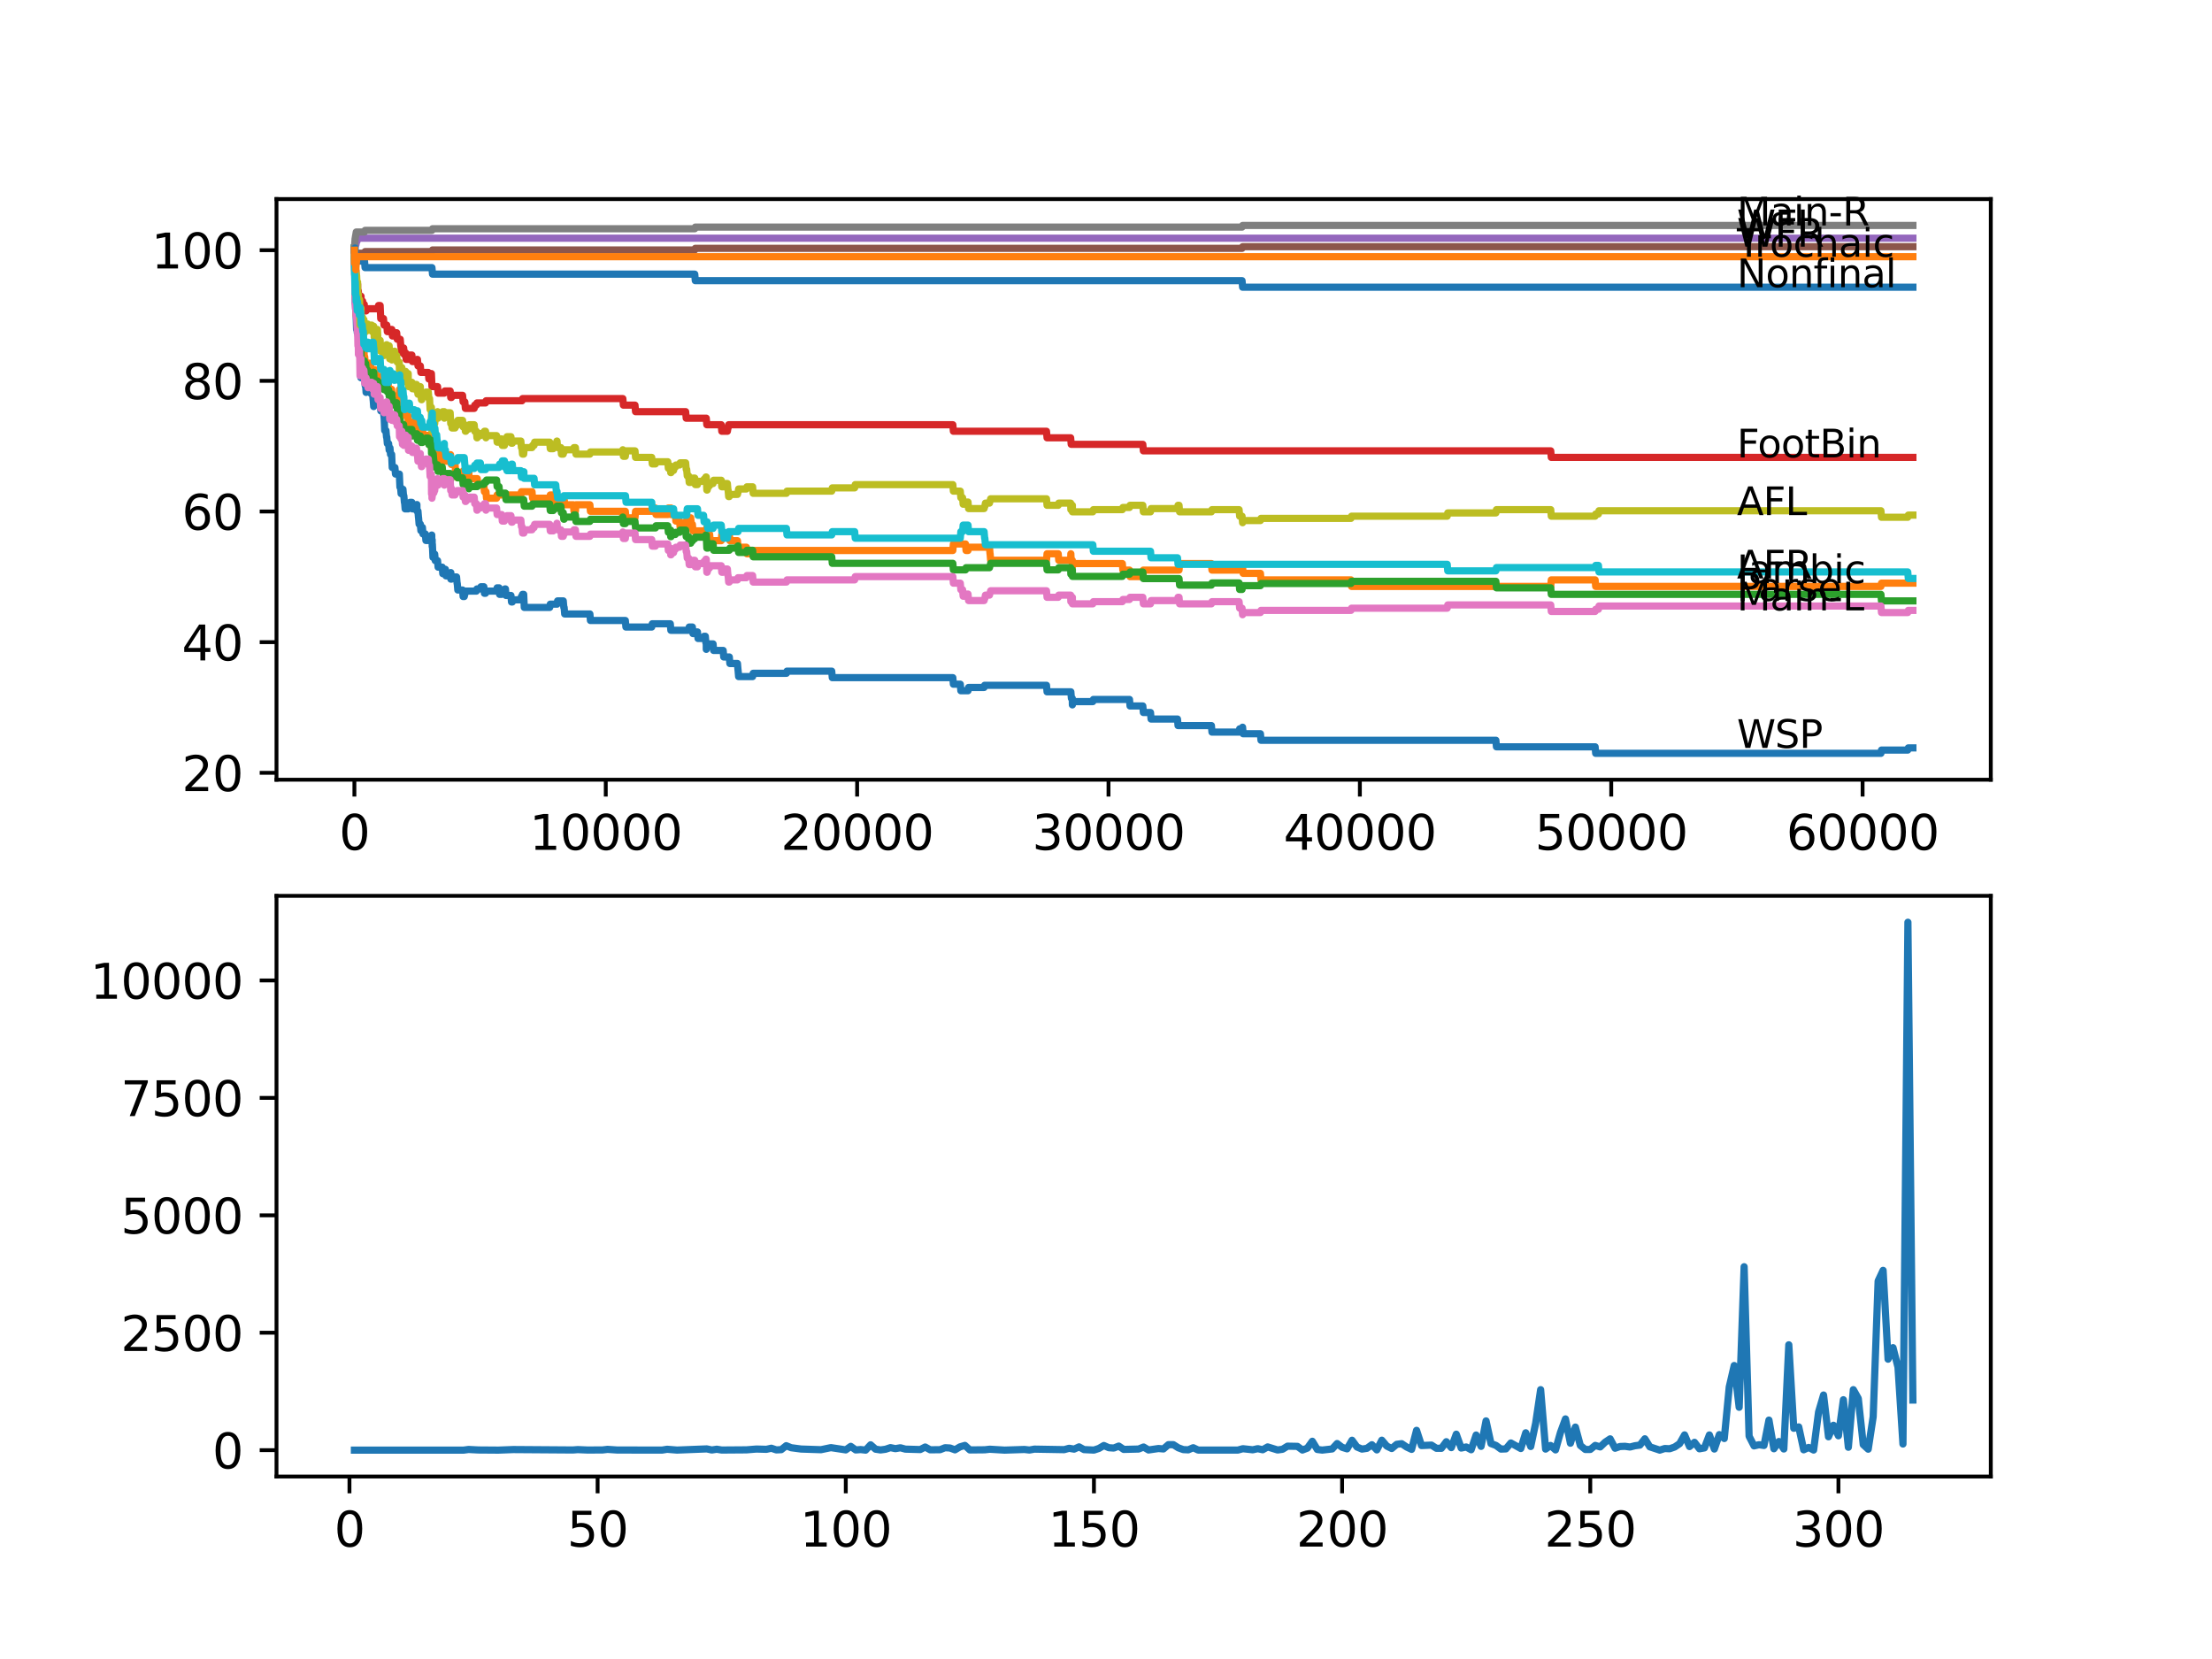 <?xml version="1.0" encoding="utf-8" standalone="no"?>
<!DOCTYPE svg PUBLIC "-//W3C//DTD SVG 1.1//EN"
  "http://www.w3.org/Graphics/SVG/1.1/DTD/svg11.dtd">
<svg xmlns:xlink="http://www.w3.org/1999/xlink" width="460.8pt" height="345.6pt" viewBox="0 0 460.8 345.6" xmlns="http://www.w3.org/2000/svg" version="1.1">
 <defs>
  <style type="text/css">*{stroke-linejoin: round; stroke-linecap: butt}</style>
 </defs>
 <g id="figure_1">
  <g id="patch_1">
   <path d="M 0 345.6 
L 460.8 345.6 
L 460.8 0 
L 0 0 
z
" style="fill: #ffffff"/>
  </g>
  <g id="axes_1">
   <g id="patch_2">
    <path d="M 57.6 162.432 
L 414.72 162.432 
L 414.72 41.472 
L 57.6 41.472 
z
" style="fill: #ffffff"/>
   </g>
   <g id="matplotlib.axis_1">
    <g id="xtick_1">
     <g id="line2d_1">
      <defs>
       <path id="m16d4a3d70c" d="M 0 0 
L 0 3.5 
" style="stroke: #000000; stroke-width: 0.8"/>
      </defs>
      <g>
       <use xlink:href="#m16d4a3d70c" x="73.827" y="162.432" style="stroke: #000000; stroke-width: 0.8"/>
      </g>
     </g>
     <g id="text_1">
      <!-- 0 -->
      <g transform="translate(70.646 177.03)scale(0.1 -0.1)">
       <defs>
        <path id="DejaVuSans-30" d="M 2034 4250 
Q 1547 4250 1301 3770 
Q 1056 3291 1056 2328 
Q 1056 1369 1301 889 
Q 1547 409 2034 409 
Q 2525 409 2770 889 
Q 3016 1369 3016 2328 
Q 3016 3291 2770 3770 
Q 2525 4250 2034 4250 
z
M 2034 4750 
Q 2819 4750 3233 4129 
Q 3647 3509 3647 2328 
Q 3647 1150 3233 529 
Q 2819 -91 2034 -91 
Q 1250 -91 836 529 
Q 422 1150 422 2328 
Q 422 3509 836 4129 
Q 1250 4750 2034 4750 
z
" transform="scale(0.016)"/>
       </defs>
       <use xlink:href="#DejaVuSans-30"/>
      </g>
     </g>
    </g>
    <g id="xtick_2">
     <g id="line2d_2">
      <g>
       <use xlink:href="#m16d4a3d70c" x="126.192" y="162.432" style="stroke: #000000; stroke-width: 0.8"/>
      </g>
     </g>
     <g id="text_2">
      <!-- 10000 -->
      <g transform="translate(110.286 177.03)scale(0.1 -0.1)">
       <defs>
        <path id="DejaVuSans-31" d="M 794 531 
L 1825 531 
L 1825 4091 
L 703 3866 
L 703 4441 
L 1819 4666 
L 2450 4666 
L 2450 531 
L 3481 531 
L 3481 0 
L 794 0 
L 794 531 
z
" transform="scale(0.016)"/>
       </defs>
       <use xlink:href="#DejaVuSans-31"/>
       <use xlink:href="#DejaVuSans-30" x="63.623"/>
       <use xlink:href="#DejaVuSans-30" x="127.246"/>
       <use xlink:href="#DejaVuSans-30" x="190.869"/>
       <use xlink:href="#DejaVuSans-30" x="254.492"/>
      </g>
     </g>
    </g>
    <g id="xtick_3">
     <g id="line2d_3">
      <g>
       <use xlink:href="#m16d4a3d70c" x="178.556" y="162.432" style="stroke: #000000; stroke-width: 0.8"/>
      </g>
     </g>
     <g id="text_3">
      <!-- 20000 -->
      <g transform="translate(162.65 177.03)scale(0.1 -0.1)">
       <defs>
        <path id="DejaVuSans-32" d="M 1228 531 
L 3431 531 
L 3431 0 
L 469 0 
L 469 531 
Q 828 903 1448 1529 
Q 2069 2156 2228 2338 
Q 2531 2678 2651 2914 
Q 2772 3150 2772 3378 
Q 2772 3750 2511 3984 
Q 2250 4219 1831 4219 
Q 1534 4219 1204 4116 
Q 875 4013 500 3803 
L 500 4441 
Q 881 4594 1212 4672 
Q 1544 4750 1819 4750 
Q 2544 4750 2975 4387 
Q 3406 4025 3406 3419 
Q 3406 3131 3298 2873 
Q 3191 2616 2906 2266 
Q 2828 2175 2409 1742 
Q 1991 1309 1228 531 
z
" transform="scale(0.016)"/>
       </defs>
       <use xlink:href="#DejaVuSans-32"/>
       <use xlink:href="#DejaVuSans-30" x="63.623"/>
       <use xlink:href="#DejaVuSans-30" x="127.246"/>
       <use xlink:href="#DejaVuSans-30" x="190.869"/>
       <use xlink:href="#DejaVuSans-30" x="254.492"/>
      </g>
     </g>
    </g>
    <g id="xtick_4">
     <g id="line2d_4">
      <g>
       <use xlink:href="#m16d4a3d70c" x="230.921" y="162.432" style="stroke: #000000; stroke-width: 0.8"/>
      </g>
     </g>
     <g id="text_4">
      <!-- 30000 -->
      <g transform="translate(215.015 177.03)scale(0.1 -0.1)">
       <defs>
        <path id="DejaVuSans-33" d="M 2597 2516 
Q 3050 2419 3304 2112 
Q 3559 1806 3559 1356 
Q 3559 666 3084 287 
Q 2609 -91 1734 -91 
Q 1441 -91 1130 -33 
Q 819 25 488 141 
L 488 750 
Q 750 597 1062 519 
Q 1375 441 1716 441 
Q 2309 441 2620 675 
Q 2931 909 2931 1356 
Q 2931 1769 2642 2001 
Q 2353 2234 1838 2234 
L 1294 2234 
L 1294 2753 
L 1863 2753 
Q 2328 2753 2575 2939 
Q 2822 3125 2822 3475 
Q 2822 3834 2567 4026 
Q 2313 4219 1838 4219 
Q 1578 4219 1281 4162 
Q 984 4106 628 3988 
L 628 4550 
Q 988 4650 1302 4700 
Q 1616 4750 1894 4750 
Q 2613 4750 3031 4423 
Q 3450 4097 3450 3541 
Q 3450 3153 3228 2886 
Q 3006 2619 2597 2516 
z
" transform="scale(0.016)"/>
       </defs>
       <use xlink:href="#DejaVuSans-33"/>
       <use xlink:href="#DejaVuSans-30" x="63.623"/>
       <use xlink:href="#DejaVuSans-30" x="127.246"/>
       <use xlink:href="#DejaVuSans-30" x="190.869"/>
       <use xlink:href="#DejaVuSans-30" x="254.492"/>
      </g>
     </g>
    </g>
    <g id="xtick_5">
     <g id="line2d_5">
      <g>
       <use xlink:href="#m16d4a3d70c" x="283.285" y="162.432" style="stroke: #000000; stroke-width: 0.8"/>
      </g>
     </g>
     <g id="text_5">
      <!-- 40000 -->
      <g transform="translate(267.379 177.03)scale(0.1 -0.1)">
       <defs>
        <path id="DejaVuSans-34" d="M 2419 4116 
L 825 1625 
L 2419 1625 
L 2419 4116 
z
M 2253 4666 
L 3047 4666 
L 3047 1625 
L 3713 1625 
L 3713 1100 
L 3047 1100 
L 3047 0 
L 2419 0 
L 2419 1100 
L 313 1100 
L 313 1709 
L 2253 4666 
z
" transform="scale(0.016)"/>
       </defs>
       <use xlink:href="#DejaVuSans-34"/>
       <use xlink:href="#DejaVuSans-30" x="63.623"/>
       <use xlink:href="#DejaVuSans-30" x="127.246"/>
       <use xlink:href="#DejaVuSans-30" x="190.869"/>
       <use xlink:href="#DejaVuSans-30" x="254.492"/>
      </g>
     </g>
    </g>
    <g id="xtick_6">
     <g id="line2d_6">
      <g>
       <use xlink:href="#m16d4a3d70c" x="335.65" y="162.432" style="stroke: #000000; stroke-width: 0.8"/>
      </g>
     </g>
     <g id="text_6">
      <!-- 50000 -->
      <g transform="translate(319.744 177.03)scale(0.1 -0.1)">
       <defs>
        <path id="DejaVuSans-35" d="M 691 4666 
L 3169 4666 
L 3169 4134 
L 1269 4134 
L 1269 2991 
Q 1406 3038 1543 3061 
Q 1681 3084 1819 3084 
Q 2600 3084 3056 2656 
Q 3513 2228 3513 1497 
Q 3513 744 3044 326 
Q 2575 -91 1722 -91 
Q 1428 -91 1123 -41 
Q 819 9 494 109 
L 494 744 
Q 775 591 1075 516 
Q 1375 441 1709 441 
Q 2250 441 2565 725 
Q 2881 1009 2881 1497 
Q 2881 1984 2565 2268 
Q 2250 2553 1709 2553 
Q 1456 2553 1204 2497 
Q 953 2441 691 2322 
L 691 4666 
z
" transform="scale(0.016)"/>
       </defs>
       <use xlink:href="#DejaVuSans-35"/>
       <use xlink:href="#DejaVuSans-30" x="63.623"/>
       <use xlink:href="#DejaVuSans-30" x="127.246"/>
       <use xlink:href="#DejaVuSans-30" x="190.869"/>
       <use xlink:href="#DejaVuSans-30" x="254.492"/>
      </g>
     </g>
    </g>
    <g id="xtick_7">
     <g id="line2d_7">
      <g>
       <use xlink:href="#m16d4a3d70c" x="388.014" y="162.432" style="stroke: #000000; stroke-width: 0.8"/>
      </g>
     </g>
     <g id="text_7">
      <!-- 60000 -->
      <g transform="translate(372.108 177.03)scale(0.1 -0.1)">
       <defs>
        <path id="DejaVuSans-36" d="M 2113 2584 
Q 1688 2584 1439 2293 
Q 1191 2003 1191 1497 
Q 1191 994 1439 701 
Q 1688 409 2113 409 
Q 2538 409 2786 701 
Q 3034 994 3034 1497 
Q 3034 2003 2786 2293 
Q 2538 2584 2113 2584 
z
M 3366 4563 
L 3366 3988 
Q 3128 4100 2886 4159 
Q 2644 4219 2406 4219 
Q 1781 4219 1451 3797 
Q 1122 3375 1075 2522 
Q 1259 2794 1537 2939 
Q 1816 3084 2150 3084 
Q 2853 3084 3261 2657 
Q 3669 2231 3669 1497 
Q 3669 778 3244 343 
Q 2819 -91 2113 -91 
Q 1303 -91 875 529 
Q 447 1150 447 2328 
Q 447 3434 972 4092 
Q 1497 4750 2381 4750 
Q 2619 4750 2861 4703 
Q 3103 4656 3366 4563 
z
" transform="scale(0.016)"/>
       </defs>
       <use xlink:href="#DejaVuSans-36"/>
       <use xlink:href="#DejaVuSans-30" x="63.623"/>
       <use xlink:href="#DejaVuSans-30" x="127.246"/>
       <use xlink:href="#DejaVuSans-30" x="190.869"/>
       <use xlink:href="#DejaVuSans-30" x="254.492"/>
      </g>
     </g>
    </g>
   </g>
   <g id="matplotlib.axis_2">
    <g id="ytick_1">
     <g id="line2d_8">
      <defs>
       <path id="m7b367ca720" d="M 0 0 
L -3.5 0 
" style="stroke: #000000; stroke-width: 0.8"/>
      </defs>
      <g>
       <use xlink:href="#m7b367ca720" x="57.6" y="160.994" style="stroke: #000000; stroke-width: 0.8"/>
      </g>
     </g>
     <g id="text_8">
      <!-- 20 -->
      <g transform="translate(37.875 164.793)scale(0.1 -0.1)">
       <use xlink:href="#DejaVuSans-32"/>
       <use xlink:href="#DejaVuSans-30" x="63.623"/>
      </g>
     </g>
    </g>
    <g id="ytick_2">
     <g id="line2d_9">
      <g>
       <use xlink:href="#m7b367ca720" x="57.6" y="133.775" style="stroke: #000000; stroke-width: 0.8"/>
      </g>
     </g>
     <g id="text_9">
      <!-- 40 -->
      <g transform="translate(37.875 137.574)scale(0.1 -0.1)">
       <use xlink:href="#DejaVuSans-34"/>
       <use xlink:href="#DejaVuSans-30" x="63.623"/>
      </g>
     </g>
    </g>
    <g id="ytick_3">
     <g id="line2d_10">
      <g>
       <use xlink:href="#m7b367ca720" x="57.6" y="106.556" style="stroke: #000000; stroke-width: 0.8"/>
      </g>
     </g>
     <g id="text_10">
      <!-- 60 -->
      <g transform="translate(37.875 110.356)scale(0.1 -0.1)">
       <use xlink:href="#DejaVuSans-36"/>
       <use xlink:href="#DejaVuSans-30" x="63.623"/>
      </g>
     </g>
    </g>
    <g id="ytick_4">
     <g id="line2d_11">
      <g>
       <use xlink:href="#m7b367ca720" x="57.6" y="79.338" style="stroke: #000000; stroke-width: 0.8"/>
      </g>
     </g>
     <g id="text_11">
      <!-- 80 -->
      <g transform="translate(37.875 83.137)scale(0.1 -0.1)">
       <defs>
        <path id="DejaVuSans-38" d="M 2034 2216 
Q 1584 2216 1326 1975 
Q 1069 1734 1069 1313 
Q 1069 891 1326 650 
Q 1584 409 2034 409 
Q 2484 409 2743 651 
Q 3003 894 3003 1313 
Q 3003 1734 2745 1975 
Q 2488 2216 2034 2216 
z
M 1403 2484 
Q 997 2584 770 2862 
Q 544 3141 544 3541 
Q 544 4100 942 4425 
Q 1341 4750 2034 4750 
Q 2731 4750 3128 4425 
Q 3525 4100 3525 3541 
Q 3525 3141 3298 2862 
Q 3072 2584 2669 2484 
Q 3125 2378 3379 2068 
Q 3634 1759 3634 1313 
Q 3634 634 3220 271 
Q 2806 -91 2034 -91 
Q 1263 -91 848 271 
Q 434 634 434 1313 
Q 434 1759 690 2068 
Q 947 2378 1403 2484 
z
M 1172 3481 
Q 1172 3119 1398 2916 
Q 1625 2713 2034 2713 
Q 2441 2713 2670 2916 
Q 2900 3119 2900 3481 
Q 2900 3844 2670 4047 
Q 2441 4250 2034 4250 
Q 1625 4250 1398 4047 
Q 1172 3844 1172 3481 
z
" transform="scale(0.016)"/>
       </defs>
       <use xlink:href="#DejaVuSans-38"/>
       <use xlink:href="#DejaVuSans-30" x="63.623"/>
      </g>
     </g>
    </g>
    <g id="ytick_5">
     <g id="line2d_12">
      <g>
       <use xlink:href="#m7b367ca720" x="57.6" y="52.119" style="stroke: #000000; stroke-width: 0.8"/>
      </g>
     </g>
     <g id="text_12">
      <!-- 100 -->
      <g transform="translate(31.512 55.918)scale(0.1 -0.1)">
       <use xlink:href="#DejaVuSans-31"/>
       <use xlink:href="#DejaVuSans-30" x="63.623"/>
       <use xlink:href="#DejaVuSans-30" x="127.246"/>
      </g>
     </g>
    </g>
   </g>
   <g id="line2d_13">
    <path d="M 73.833 51.665 
L 73.838 51.665 
L 73.969 59.831 
L 73.974 59.377 
L 73.979 59.105 
L 73.995 63.188 
L 74.011 63.188 
L 74.016 63.188 
L 74.131 64.549 
L 74.157 64.549 
L 74.283 68.632 
L 74.294 68.632 
L 74.409 67.951 
L 74.424 67.951 
L 74.43 69.312 
L 74.534 68.36 
L 74.665 68.36 
L 74.796 73.803 
L 74.896 73.803 
L 74.969 72.896 
L 74.974 74.257 
L 75 73.576 
L 75.126 77.659 
L 75.131 77.659 
L 75.173 77.319 
L 75.178 78.68 
L 75.236 78 
L 75.451 78 
L 75.566 77.546 
L 75.681 77.546 
L 75.802 76.639 
L 75.833 76.639 
L 75.933 79.36 
L 75.948 79.02 
L 75.969 79.02 
L 76.084 80.381 
L 76.173 80.381 
L 76.262 81.742 
L 76.283 81.288 
L 76.603 81.288 
L 76.718 80.608 
L 77.158 80.608 
L 77.273 81.969 
L 77.619 81.969 
L 77.734 83.33 
L 77.744 83.33 
L 77.844 84.691 
L 77.854 84.01 
L 77.886 84.01 
L 77.996 82.876 
L 78.111 84.237 
L 79.216 84.237 
L 79.331 85.598 
L 79.886 85.598 
L 80.001 86.959 
L 80.022 86.959 
L 80.143 89.681 
L 80.404 89.681 
L 80.52 91.042 
L 80.572 91.042 
L 80.687 92.403 
L 80.954 92.403 
L 81.069 93.764 
L 81.185 93.31 
L 81.237 93.31 
L 81.352 94.671 
L 81.588 94.671 
L 81.708 97.393 
L 82.269 97.393 
L 82.384 98.754 
L 83.19 98.754 
L 83.311 101.476 
L 83.442 101.476 
L 83.557 102.837 
L 83.709 102.837 
L 83.829 101.929 
L 83.944 101.929 
L 84.06 103.29 
L 84.128 103.29 
L 84.243 104.651 
L 84.285 104.651 
L 84.4 106.012 
L 85.039 106.012 
L 85.159 105.105 
L 85.285 105.105 
L 85.4 104.651 
L 85.803 104.651 
L 85.918 106.012 
L 86.311 106.012 
L 86.426 105.558 
L 86.767 105.558 
L 86.851 105.105 
L 86.856 106.466 
L 86.866 106.466 
L 87.065 106.466 
L 87.18 107.827 
L 87.191 107.827 
L 87.306 109.188 
L 87.563 109.188 
L 87.678 110.549 
L 87.793 109.868 
L 87.997 109.868 
L 88.113 111.229 
L 88.61 111.229 
L 88.725 112.59 
L 89.484 112.59 
L 89.6 112.136 
L 89.877 112.136 
L 89.945 111.456 
L 89.951 112.817 
L 89.982 112.817 
L 90.029 112.477 
L 90.034 113.838 
L 90.071 113.384 
L 90.191 116.106 
L 90.343 116.106 
L 90.458 115.425 
L 90.553 115.425 
L 90.668 116.786 
L 91.15 116.786 
L 91.265 118.147 
L 92.124 118.147 
L 92.239 119.508 
L 92.548 119.508 
L 92.668 118.601 
L 92.789 118.601 
L 92.904 119.962 
L 93.867 119.962 
L 93.915 119.281 
L 93.92 120.642 
L 93.972 120.642 
L 94.051 120.642 
L 94.166 120.189 
L 95.108 120.189 
L 95.224 121.549 
L 95.255 121.549 
L 95.37 122.91 
L 96.36 122.91 
L 96.475 124.271 
L 96.711 124.271 
L 96.826 123.818 
L 96.831 123.818 
L 96.946 123.137 
L 99.24 123.137 
L 99.355 122.684 
L 100.073 122.684 
L 100.188 122.23 
L 100.795 122.23 
L 100.91 123.591 
L 101.146 123.591 
L 101.261 123.137 
L 103.445 123.137 
L 103.56 122.457 
L 103.958 122.457 
L 104.073 123.818 
L 104.518 123.818 
L 104.634 123.137 
L 105.084 123.137 
L 105.199 122.684 
L 105.293 122.684 
L 105.409 124.045 
L 106.44 124.045 
L 106.555 125.405 
L 106.723 125.405 
L 106.838 124.952 
L 108.503 124.952 
L 108.618 124.271 
L 108.739 124.271 
L 108.854 123.818 
L 109.095 123.818 
L 109.215 126.54 
L 114.515 126.54 
L 114.63 125.859 
L 116.038 125.859 
L 116.154 125.179 
L 117.337 125.179 
L 117.452 126.54 
L 117.52 126.54 
L 117.636 127.901 
L 122.883 127.901 
L 122.998 129.261 
L 130.271 129.261 
L 130.386 130.622 
L 135.764 130.622 
L 135.879 129.942 
L 139.634 129.942 
L 139.749 131.303 
L 143.457 131.303 
L 143.572 130.622 
L 144.237 130.622 
L 144.352 131.983 
L 144.729 131.983 
L 144.844 131.643 
L 145.295 131.643 
L 145.41 133.004 
L 146.562 133.004 
L 146.677 132.55 
L 146.934 132.55 
L 147.049 133.911 
L 147.127 133.911 
L 147.133 135.272 
L 147.237 134.592 
L 147.316 134.592 
L 147.431 134.138 
L 148.546 134.138 
L 148.662 135.499 
L 150.651 135.499 
L 150.767 136.86 
L 151.929 136.86 
L 152.044 138.221 
L 153.626 138.221 
L 153.741 139.582 
L 153.751 139.582 
L 153.867 140.943 
L 156.783 140.943 
L 156.899 140.262 
L 163.826 140.262 
L 163.942 139.809 
L 173.262 139.809 
L 173.378 141.17 
L 198.492 141.17 
L 198.607 142.531 
L 200.047 142.531 
L 200.162 143.892 
L 201.654 143.892 
L 201.77 143.211 
L 205.006 143.211 
L 205.121 142.757 
L 218.003 142.757 
L 218.118 144.118 
L 223.077 144.118 
L 223.192 145.479 
L 223.38 145.479 
L 223.396 146.84 
L 223.49 146.16 
L 227.653 146.16 
L 227.769 145.706 
L 235.293 145.706 
L 235.409 147.067 
L 238.069 147.067 
L 238.184 148.428 
L 239.671 148.428 
L 239.786 149.789 
L 245.29 149.789 
L 245.405 151.15 
L 252.359 151.15 
L 252.474 152.511 
L 258.124 152.511 
L 258.239 151.83 
L 258.742 151.83 
L 258.852 151.49 
L 258.967 152.851 
L 262.57 152.851 
L 262.685 154.212 
L 311.62 154.212 
L 311.735 155.573 
L 332.293 155.573 
L 332.409 156.934 
L 391.832 156.934 
L 391.947 156.253 
L 397.419 156.253 
L 397.534 155.8 
L 398.487 155.8 
L 398.487 155.8 
" clip-path="url(#p618c7e8925)" style="fill: none; stroke: #1f77b4; stroke-width: 1.5; stroke-linecap: square"/>
   </g>
   <g id="line2d_14">
    <path d="M 73.833 52.119 
L 73.974 60.511 
L 73.985 60.239 
L 73.99 61.6 
L 74.063 61.6 
L 74.126 61.6 
L 74.189 65.683 
L 74.246 65.229 
L 74.294 65.229 
L 74.409 64.549 
L 74.43 64.549 
L 74.456 65.91 
L 74.524 63.415 
L 74.534 63.415 
L 74.561 63.415 
L 74.634 66.137 
L 74.676 64.776 
L 74.728 64.776 
L 74.854 68.859 
L 74.943 68.859 
L 75 68.178 
L 75.063 72.261 
L 75.163 72.261 
L 75.205 73.622 
L 75.22 71.58 
L 75.268 71.58 
L 75.33 71.58 
L 75.446 72.941 
L 75.54 72.941 
L 75.655 71.58 
L 75.823 71.58 
L 75.885 75.663 
L 75.943 74.302 
L 75.969 74.302 
L 76.084 75.663 
L 77.158 75.663 
L 77.273 77.024 
L 77.619 77.024 
L 77.734 78.385 
L 77.844 78.385 
L 77.964 77.024 
L 78.153 77.024 
L 78.268 78.385 
L 78.436 78.385 
L 78.551 79.746 
L 78.629 79.746 
L 78.745 78.385 
L 78.765 78.385 
L 78.881 79.746 
L 79.19 79.746 
L 79.289 78.385 
L 79.3 79.746 
L 79.886 79.746 
L 80.001 78.385 
L 80.022 78.385 
L 80.137 79.746 
L 80.404 79.746 
L 80.52 81.107 
L 80.572 81.107 
L 80.687 79.746 
L 80.839 79.746 
L 80.954 81.107 
L 81.588 81.107 
L 81.703 82.468 
L 82.269 82.468 
L 82.384 83.829 
L 82.635 83.829 
L 82.75 82.468 
L 83.164 82.468 
L 83.227 81.107 
L 83.274 82.468 
L 83.374 82.468 
L 83.442 81.107 
L 83.484 82.468 
L 83.515 82.468 
L 83.578 81.107 
L 83.625 82.468 
L 83.63 82.468 
L 83.745 83.829 
L 83.84 83.829 
L 83.955 85.19 
L 84.091 85.19 
L 84.201 83.829 
L 84.321 86.551 
L 84.494 86.551 
L 84.609 85.19 
L 84.725 86.551 
L 84.976 86.551 
L 85.096 89.273 
L 85.803 89.273 
L 85.918 87.912 
L 86.076 87.912 
L 86.191 89.273 
L 86.961 89.273 
L 87.065 87.912 
L 87.07 89.273 
L 87.191 89.273 
L 87.306 90.634 
L 87.563 90.634 
L 87.678 89.273 
L 87.997 89.273 
L 88.113 90.634 
L 88.61 90.634 
L 88.725 91.994 
L 89.223 91.994 
L 89.338 90.634 
L 89.547 90.634 
L 89.663 91.994 
L 89.856 91.994 
L 89.877 93.355 
L 89.893 91.314 
L 89.966 92.675 
L 90.081 92.675 
L 90.197 94.036 
L 90.343 94.036 
L 90.458 93.355 
L 90.553 93.355 
L 90.668 94.716 
L 91.15 94.716 
L 91.249 93.355 
L 91.26 94.716 
L 91.694 94.716 
L 91.809 96.077 
L 93.778 96.077 
L 93.857 94.716 
L 93.888 95.397 
L 93.915 95.397 
L 94.03 96.758 
L 94.789 96.758 
L 94.904 98.119 
L 95.108 98.119 
L 95.224 99.48 
L 96.36 99.48 
L 96.475 98.119 
L 96.831 98.119 
L 96.946 97.438 
L 97.035 97.438 
L 97.151 98.799 
L 97.643 98.799 
L 97.674 98.346 
L 97.68 99.706 
L 97.742 99.706 
L 99.423 99.706 
L 99.538 101.067 
L 100.795 101.067 
L 100.91 102.428 
L 101.235 102.428 
L 101.35 103.789 
L 103.445 103.789 
L 103.56 103.109 
L 108.503 103.109 
L 108.618 102.428 
L 110.828 102.428 
L 110.943 103.789 
L 114.515 103.789 
L 114.63 103.109 
L 115.248 103.109 
L 115.363 104.47 
L 115.897 104.47 
L 116.012 105.831 
L 116.038 105.831 
L 116.154 105.15 
L 116.84 105.15 
L 116.955 103.789 
L 117.52 103.789 
L 117.636 105.15 
L 119.458 105.15 
L 119.573 106.511 
L 119.866 106.511 
L 119.982 105.15 
L 122.883 105.15 
L 122.998 106.511 
L 129.627 106.511 
L 129.742 107.872 
L 129.748 107.872 
L 129.863 106.511 
L 130.271 106.511 
L 130.386 107.872 
L 132.282 107.872 
L 132.397 106.511 
L 135.764 106.511 
L 135.879 105.831 
L 136.539 105.831 
L 136.654 107.192 
L 139.11 107.192 
L 139.225 105.831 
L 139.634 105.831 
L 139.712 107.192 
L 139.744 105.831 
L 139.791 105.831 
L 139.906 107.192 
L 140.681 107.192 
L 140.796 108.553 
L 141.571 108.553 
L 141.687 109.913 
L 142.833 109.913 
L 142.949 108.553 
L 143.457 108.553 
L 143.572 107.872 
L 143.886 107.872 
L 144.001 109.233 
L 144.237 109.233 
L 144.352 110.594 
L 146.934 110.594 
L 147.049 111.955 
L 147.127 111.955 
L 147.242 109.913 
L 147.473 109.913 
L 147.588 111.274 
L 147.824 111.274 
L 147.939 112.635 
L 150.248 112.635 
L 150.363 111.274 
L 151.929 111.274 
L 152.044 112.635 
L 153.626 112.635 
L 153.741 113.996 
L 155.485 113.996 
L 155.6 115.357 
L 156.783 115.357 
L 156.899 114.677 
L 198.492 114.677 
L 198.607 113.316 
L 201.131 113.316 
L 201.246 114.677 
L 201.654 114.677 
L 201.77 113.996 
L 206.126 113.996 
L 206.242 115.357 
L 206.257 115.357 
L 206.372 116.718 
L 218.003 116.718 
L 218.118 115.357 
L 220.443 115.357 
L 220.558 116.718 
L 223.035 116.718 
L 223.077 115.357 
L 223.145 116.718 
L 223.38 116.718 
L 223.396 118.079 
L 223.49 117.399 
L 233.801 117.399 
L 233.916 118.76 
L 235.293 118.76 
L 235.409 120.12 
L 238.069 120.12 
L 238.184 118.76 
L 245.614 118.76 
L 245.73 117.399 
L 252.359 117.399 
L 252.474 118.76 
L 258.124 118.76 
L 258.239 118.079 
L 258.852 118.079 
L 258.967 119.44 
L 262.57 119.44 
L 262.685 120.801 
L 281.432 120.801 
L 281.547 122.162 
L 323.046 122.162 
L 323.161 120.801 
L 332.293 120.801 
L 332.409 122.162 
L 391.832 122.162 
L 391.947 121.481 
L 398.487 121.481 
L 398.487 121.481 
" clip-path="url(#p618c7e8925)" style="fill: none; stroke: #ff7f0e; stroke-width: 1.5; stroke-linecap: square"/>
   </g>
   <g id="line2d_15">
    <path d="M 73.833 51.665 
L 73.848 51.665 
L 73.859 51.212 
L 73.896 56.202 
L 73.906 55.521 
L 74.021 62.281 
L 74.037 61.827 
L 74.1 61.827 
L 74.178 60.012 
L 74.194 62.734 
L 74.309 64.095 
L 74.362 64.095 
L 74.424 63.415 
L 74.43 64.776 
L 74.456 64.504 
L 74.561 68.586 
L 74.576 67.679 
L 74.634 67.679 
L 74.665 70.401 
L 74.749 69.494 
L 74.754 69.494 
L 74.77 70.855 
L 74.864 69.494 
L 74.943 69.494 
L 74.953 69.153 
L 74.98 72.783 
L 74.995 72.783 
L 75 74.144 
L 75.105 73.236 
L 75.163 73.236 
L 75.205 72.783 
L 75.22 75.504 
L 75.247 75.504 
L 75.33 75.504 
L 75.446 75.164 
L 75.54 75.164 
L 75.655 76.525 
L 75.823 76.525 
L 75.885 75.164 
L 75.933 76.525 
L 76.053 75.731 
L 76.173 75.731 
L 76.289 77.092 
L 76.571 77.092 
L 76.687 78.453 
L 77.158 78.453 
L 77.273 78 
L 77.619 78 
L 77.734 77.546 
L 77.844 77.546 
L 77.964 80.268 
L 78.153 80.268 
L 78.268 79.814 
L 78.436 79.814 
L 78.551 79.36 
L 78.629 79.36 
L 78.745 80.721 
L 78.765 80.721 
L 78.881 80.268 
L 79.289 80.268 
L 79.404 79.814 
L 79.886 79.814 
L 80.001 81.175 
L 80.022 81.175 
L 80.137 80.721 
L 80.404 80.721 
L 80.52 80.268 
L 80.572 80.268 
L 80.687 81.629 
L 80.839 81.629 
L 80.954 81.175 
L 81.069 82.536 
L 81.588 82.536 
L 81.63 82.082 
L 81.635 83.443 
L 81.693 82.99 
L 81.719 82.99 
L 81.834 84.351 
L 82.269 84.351 
L 82.384 83.897 
L 82.635 83.897 
L 82.75 85.258 
L 83.164 85.258 
L 83.227 87.98 
L 83.279 87.526 
L 83.374 87.526 
L 83.442 88.887 
L 83.484 88.433 
L 83.515 88.433 
L 83.578 89.794 
L 83.625 89.341 
L 83.63 89.341 
L 83.745 88.887 
L 83.84 88.887 
L 83.955 88.433 
L 84.091 88.433 
L 84.201 89.794 
L 84.316 89.454 
L 84.494 89.454 
L 84.609 90.815 
L 84.725 90.361 
L 84.976 90.361 
L 85.096 89.454 
L 85.803 89.454 
L 85.918 90.815 
L 86.076 90.815 
L 86.191 90.361 
L 86.851 90.361 
L 86.966 91.722 
L 87.065 91.722 
L 87.18 91.269 
L 87.191 91.269 
L 87.306 90.815 
L 87.563 90.815 
L 87.678 92.176 
L 87.997 92.176 
L 88.113 91.722 
L 88.61 91.722 
L 88.725 91.269 
L 89.223 91.269 
L 89.338 92.63 
L 89.547 92.63 
L 89.663 92.176 
L 89.856 92.176 
L 89.877 91.722 
L 89.893 94.444 
L 89.94 94.444 
L 89.945 94.444 
L 90.029 93.65 
L 90.034 95.011 
L 90.045 95.011 
L 90.081 95.011 
L 90.197 94.558 
L 90.244 94.558 
L 90.359 95.919 
L 90.385 95.919 
L 90.5 97.279 
L 90.553 97.279 
L 90.668 96.826 
L 91.15 96.826 
L 91.249 98.187 
L 91.26 97.733 
L 91.694 97.733 
L 91.809 97.279 
L 92.124 97.279 
L 92.239 98.64 
L 93.778 98.64 
L 93.857 100.001 
L 93.888 99.548 
L 93.915 99.548 
L 94.03 99.094 
L 94.789 99.094 
L 94.904 98.64 
L 95.108 98.64 
L 95.224 98.187 
L 95.255 98.187 
L 95.37 99.548 
L 96.36 99.548 
L 96.475 100.909 
L 97.035 100.909 
L 97.151 100.455 
L 97.643 100.455 
L 97.674 101.816 
L 97.753 101.362 
L 99.423 101.362 
L 99.538 100.909 
L 100.795 100.909 
L 100.91 100.455 
L 101.235 100.455 
L 101.35 100.001 
L 103.445 100.001 
L 103.56 101.362 
L 103.958 101.362 
L 104.073 102.723 
L 105.293 102.723 
L 105.409 104.084 
L 109.095 104.084 
L 109.21 105.445 
L 110.828 105.445 
L 110.943 104.991 
L 114.515 104.991 
L 114.63 106.352 
L 115.248 106.352 
L 115.363 105.899 
L 115.897 105.899 
L 116.012 105.445 
L 116.84 105.445 
L 116.955 106.806 
L 117.337 106.806 
L 117.452 108.167 
L 117.52 108.167 
L 117.636 107.713 
L 119.458 107.713 
L 119.573 107.26 
L 119.866 107.26 
L 119.982 108.621 
L 122.883 108.621 
L 122.998 108.167 
L 129.627 108.167 
L 129.742 107.713 
L 129.748 107.713 
L 129.863 109.074 
L 130.271 109.074 
L 130.386 108.621 
L 132.282 108.621 
L 132.397 109.982 
L 136.539 109.982 
L 136.654 109.528 
L 139.11 109.528 
L 139.225 110.889 
L 139.634 110.889 
L 139.712 110.435 
L 139.718 111.796 
L 139.733 111.796 
L 139.791 111.796 
L 139.906 111.342 
L 140.681 111.342 
L 140.796 110.889 
L 141.571 110.889 
L 141.687 110.435 
L 142.833 110.435 
L 142.949 111.796 
L 143.457 111.796 
L 143.572 113.157 
L 143.886 113.157 
L 144.001 112.703 
L 144.237 112.703 
L 144.352 112.25 
L 144.729 112.25 
L 144.844 111.91 
L 146.934 111.91 
L 147.049 111.456 
L 147.127 111.456 
L 147.248 114.178 
L 147.473 114.178 
L 147.588 113.724 
L 147.824 113.724 
L 147.939 113.27 
L 148.546 113.27 
L 148.662 114.631 
L 151.929 114.631 
L 152.044 114.178 
L 153.626 114.178 
L 153.741 113.724 
L 153.751 113.724 
L 153.867 115.085 
L 155.485 115.085 
L 155.6 114.631 
L 156.783 114.631 
L 156.899 115.992 
L 173.262 115.992 
L 173.378 117.353 
L 198.492 117.353 
L 198.607 118.714 
L 201.131 118.714 
L 201.246 118.261 
L 206.126 118.261 
L 206.242 117.807 
L 206.257 117.807 
L 206.372 117.353 
L 218.003 117.353 
L 218.118 118.714 
L 220.443 118.714 
L 220.558 118.261 
L 223.035 118.261 
L 223.077 119.621 
L 223.145 119.168 
L 223.38 119.168 
L 223.396 118.714 
L 223.401 120.075 
L 223.48 120.075 
L 233.801 120.075 
L 233.916 119.621 
L 235.293 119.621 
L 235.409 119.168 
L 238.069 119.168 
L 238.184 120.529 
L 245.614 120.529 
L 245.73 121.89 
L 252.359 121.89 
L 252.474 121.436 
L 258.124 121.436 
L 258.239 122.797 
L 258.742 122.797 
L 258.863 122.003 
L 262.57 122.003 
L 262.685 121.549 
L 281.432 121.549 
L 281.547 121.096 
L 311.62 121.096 
L 311.735 122.457 
L 323.046 122.457 
L 323.161 123.818 
L 391.832 123.818 
L 391.947 125.179 
L 398.487 125.179 
L 398.487 125.179 
" clip-path="url(#p618c7e8925)" style="fill: none; stroke: #2ca02c; stroke-width: 1.5; stroke-linecap: square"/>
   </g>
   <g id="line2d_16">
    <path d="M 73.833 53.48 
L 73.854 53.14 
L 73.901 55.521 
L 73.911 55.521 
L 73.937 55.521 
L 73.974 55.068 
L 73.979 56.429 
L 74.037 56.429 
L 74.147 56.429 
L 74.262 58.81 
L 74.362 58.81 
L 74.43 60.171 
L 74.477 59.899 
L 74.493 59.899 
L 74.503 59.219 
L 74.508 60.58 
L 74.597 60.58 
L 74.634 60.58 
L 74.749 61.94 
L 74.754 61.94 
L 74.87 63.301 
L 74.896 63.301 
L 75.016 62.054 
L 75.131 62.054 
L 75.215 61.714 
L 75.22 63.075 
L 75.226 63.075 
L 75.33 63.075 
L 75.446 62.734 
L 75.54 62.734 
L 75.655 64.095 
L 75.807 64.095 
L 75.885 63.415 
L 75.891 64.776 
L 75.912 64.776 
L 76.262 64.776 
L 76.378 64.322 
L 78.734 64.322 
L 78.849 63.642 
L 79.19 63.642 
L 79.31 66.364 
L 79.886 66.364 
L 80.001 67.724 
L 80.572 67.724 
L 80.687 69.085 
L 81.069 69.085 
L 81.185 68.632 
L 81.63 68.632 
L 81.745 69.993 
L 82.232 69.993 
L 82.347 69.312 
L 82.635 69.312 
L 82.75 70.673 
L 83.374 70.673 
L 83.489 72.034 
L 83.515 72.034 
L 83.63 73.395 
L 83.709 73.395 
L 83.829 72.488 
L 84.091 72.488 
L 84.201 73.849 
L 84.316 73.508 
L 84.494 73.508 
L 84.609 74.869 
L 85.039 74.869 
L 85.159 73.962 
L 85.803 73.962 
L 85.918 75.323 
L 86.767 75.323 
L 86.882 74.869 
L 86.961 74.869 
L 87.076 76.23 
L 87.563 76.23 
L 87.678 77.591 
L 89.223 77.591 
L 89.338 78.952 
L 89.484 78.952 
L 89.605 77.818 
L 89.867 77.818 
L 89.987 80.54 
L 91.15 80.54 
L 91.265 81.901 
L 92.548 81.901 
L 92.663 81.447 
L 93.778 81.447 
L 93.894 82.808 
L 94.051 82.808 
L 94.166 82.355 
L 96.36 82.355 
L 96.475 83.715 
L 96.831 83.715 
L 96.946 85.076 
L 98.784 85.076 
L 98.9 84.396 
L 99.24 84.396 
L 99.355 83.942 
L 101.146 83.942 
L 101.261 83.489 
L 108.739 83.489 
L 108.854 83.035 
L 129.748 83.035 
L 129.863 84.396 
L 132.282 84.396 
L 132.397 85.757 
L 142.833 85.757 
L 142.949 87.118 
L 147.127 87.118 
L 147.242 88.479 
L 150.248 88.479 
L 150.363 89.84 
L 151.526 89.84 
L 151.641 89.159 
L 151.678 89.159 
L 151.793 88.479 
L 198.492 88.479 
L 198.607 89.84 
L 218.003 89.84 
L 218.118 91.201 
L 223.035 91.201 
L 223.15 92.562 
L 238.069 92.562 
L 238.184 93.922 
L 323.046 93.922 
L 323.161 95.283 
L 398.487 95.283 
L 398.487 95.283 
" clip-path="url(#p618c7e8925)" style="fill: none; stroke: #d62728; stroke-width: 1.5; stroke-linecap: square"/>
   </g>
   <g id="line2d_17">
    <path d="M 73.833 52.119 
L 73.838 52.119 
L 73.953 51.439 
L 73.969 51.439 
L 74.084 50.985 
L 74.147 50.985 
L 74.262 50.304 
L 74.362 50.304 
L 74.477 49.624 
L 398.487 49.624 
L 398.487 49.624 
" clip-path="url(#p618c7e8925)" style="fill: none; stroke: #9467bd; stroke-width: 1.5; stroke-linecap: square"/>
   </g>
   <g id="line2d_18">
    <path d="M 73.833 52.119 
L 73.875 52.119 
L 73.974 53.48 
L 73.99 53.208 
L 74.021 53.208 
L 74.136 52.754 
L 75.933 52.754 
L 76.048 52.414 
L 89.982 52.414 
L 90.097 52.074 
L 144.729 52.074 
L 144.844 51.733 
L 258.742 51.733 
L 258.857 51.393 
L 398.487 51.393 
L 398.487 51.393 
" clip-path="url(#p618c7e8925)" style="fill: none; stroke: #8c564b; stroke-width: 1.5; stroke-linecap: square"/>
   </g>
   <g id="line2d_19">
    <path d="M 73.833 53.48 
L 73.979 63.347 
L 73.985 63.347 
L 74.021 62.893 
L 74.026 64.254 
L 74.084 64.254 
L 74.1 64.254 
L 74.215 66.182 
L 74.294 66.182 
L 74.414 68.904 
L 74.43 68.904 
L 74.493 68.632 
L 74.498 69.993 
L 74.503 69.312 
L 74.561 72.034 
L 74.618 71.127 
L 74.634 71.127 
L 74.665 73.849 
L 74.749 72.261 
L 74.754 72.261 
L 74.77 73.622 
L 74.864 72.261 
L 74.896 72.261 
L 75 78.272 
L 75.021 77.138 
L 75.142 75.89 
L 75.163 75.89 
L 75.205 74.756 
L 75.22 77.478 
L 75.252 77.478 
L 75.33 77.478 
L 75.446 77.138 
L 75.451 77.138 
L 75.54 76.684 
L 75.545 78.045 
L 75.55 78.045 
L 75.681 78.045 
L 75.802 77.138 
L 75.807 77.138 
L 75.922 78.499 
L 75.933 78.499 
L 75.969 79.859 
L 76.043 79.406 
L 76.048 79.406 
L 76.163 78.725 
L 76.262 78.725 
L 76.357 80.086 
L 76.372 79.406 
L 76.603 79.406 
L 76.66 80.767 
L 76.713 80.086 
L 77.158 80.086 
L 77.273 79.633 
L 77.43 79.633 
L 77.545 80.994 
L 77.619 80.994 
L 77.734 80.54 
L 77.744 80.54 
L 77.844 79.859 
L 77.849 81.22 
L 77.886 81.22 
L 77.943 80.767 
L 77.949 82.128 
L 77.985 82.128 
L 77.996 82.128 
L 78.111 81.447 
L 78.153 81.447 
L 78.268 80.994 
L 78.436 80.994 
L 78.551 80.54 
L 78.629 80.54 
L 78.75 83.262 
L 78.765 83.262 
L 78.881 82.808 
L 79.19 82.808 
L 79.289 85.076 
L 79.305 84.623 
L 79.886 84.623 
L 79.996 85.984 
L 80.111 84.85 
L 80.122 84.85 
L 80.237 84.169 
L 80.404 84.169 
L 80.52 83.715 
L 80.572 83.715 
L 80.687 85.076 
L 80.839 85.076 
L 80.954 84.623 
L 81.069 84.623 
L 81.19 87.345 
L 81.237 87.345 
L 81.352 86.664 
L 81.588 86.664 
L 81.63 86.211 
L 81.635 87.571 
L 81.693 87.118 
L 81.991 87.118 
L 82.106 86.437 
L 82.232 86.437 
L 82.269 87.798 
L 82.342 87.345 
L 82.635 87.345 
L 82.75 88.706 
L 83.164 88.706 
L 83.227 90.974 
L 83.279 89.84 
L 83.374 89.84 
L 83.442 91.201 
L 83.484 90.747 
L 83.51 90.747 
L 83.515 90.066 
L 83.52 91.427 
L 83.62 90.293 
L 83.63 90.293 
L 83.709 89.84 
L 83.714 91.201 
L 83.724 91.201 
L 83.84 92.562 
L 83.96 91.427 
L 84.091 91.427 
L 84.128 92.788 
L 84.201 92.108 
L 84.332 90.634 
L 84.494 90.634 
L 84.609 91.994 
L 84.725 91.541 
L 84.976 91.541 
L 85.039 91.087 
L 85.044 92.448 
L 85.075 92.448 
L 85.081 92.448 
L 85.091 93.809 
L 85.191 93.355 
L 85.285 93.355 
L 85.4 92.902 
L 85.803 92.902 
L 85.918 94.263 
L 86.076 94.263 
L 86.191 93.809 
L 86.311 93.809 
L 86.426 93.355 
L 86.767 93.355 
L 86.882 94.716 
L 86.961 94.716 
L 87.065 96.077 
L 87.07 95.624 
L 87.191 95.624 
L 87.306 95.17 
L 87.542 95.17 
L 87.563 94.49 
L 87.568 95.85 
L 87.646 95.85 
L 87.678 95.85 
L 87.793 97.211 
L 87.861 97.211 
L 87.976 96.531 
L 87.997 96.531 
L 88.113 96.077 
L 88.61 96.077 
L 88.725 95.624 
L 89.223 95.624 
L 89.338 96.985 
L 89.484 96.985 
L 89.6 99.253 
L 89.856 99.253 
L 89.867 98.799 
L 89.893 102.882 
L 89.924 102.882 
L 89.945 102.882 
L 89.982 102.428 
L 89.987 103.789 
L 90.05 103.336 
L 90.06 103.336 
L 90.186 101.748 
L 90.244 101.748 
L 90.343 101.294 
L 90.385 102.655 
L 90.453 102.202 
L 90.553 102.202 
L 90.673 101.067 
L 90.961 101.067 
L 91.076 100.387 
L 91.129 100.387 
L 91.15 99.706 
L 91.155 101.067 
L 91.233 101.067 
L 91.249 101.067 
L 91.364 100.614 
L 91.694 100.614 
L 91.809 100.16 
L 92.124 100.16 
L 92.239 99.706 
L 92.548 99.706 
L 92.564 101.067 
L 92.658 100.614 
L 92.789 100.614 
L 92.904 99.933 
L 93.778 99.933 
L 93.894 102.202 
L 93.915 102.202 
L 94.03 101.748 
L 94.051 101.748 
L 94.166 103.109 
L 94.789 103.109 
L 94.904 102.655 
L 95.108 102.655 
L 95.224 102.202 
L 96.36 102.202 
L 96.475 103.562 
L 96.711 103.562 
L 96.826 103.109 
L 96.831 103.109 
L 96.946 104.47 
L 97.035 104.47 
L 97.151 104.016 
L 97.674 104.016 
L 97.789 103.562 
L 98.784 103.562 
L 98.9 104.923 
L 99.24 104.923 
L 99.355 106.284 
L 99.423 106.284 
L 99.538 105.831 
L 100.073 105.831 
L 100.188 105.377 
L 100.795 105.377 
L 100.91 104.923 
L 101.146 104.923 
L 101.235 106.284 
L 101.256 105.831 
L 103.445 105.831 
L 103.56 107.192 
L 104.518 107.192 
L 104.634 108.553 
L 105.084 108.553 
L 105.199 108.099 
L 105.498 108.099 
L 105.613 107.418 
L 106.44 107.418 
L 106.555 108.779 
L 106.723 108.779 
L 106.838 108.326 
L 108.503 108.326 
L 108.618 109.687 
L 108.739 109.687 
L 108.854 111.048 
L 109.142 111.048 
L 109.257 110.367 
L 110.828 110.367 
L 110.943 109.913 
L 111.252 109.913 
L 111.368 109.233 
L 114.515 109.233 
L 114.63 110.594 
L 115.248 110.594 
L 115.363 110.14 
L 115.777 110.14 
L 115.892 109.46 
L 115.897 109.46 
L 116.012 109.006 
L 116.038 109.006 
L 116.154 110.367 
L 116.84 110.367 
L 116.955 111.728 
L 117.337 111.728 
L 117.452 111.274 
L 117.52 111.274 
L 117.636 110.821 
L 119.458 110.821 
L 119.573 110.367 
L 119.866 110.367 
L 119.982 111.728 
L 122.883 111.728 
L 122.998 111.274 
L 129.627 111.274 
L 129.742 110.821 
L 129.748 110.821 
L 129.863 112.182 
L 130.271 112.182 
L 130.392 111.048 
L 132.282 111.048 
L 132.397 112.409 
L 135.764 112.409 
L 135.879 113.769 
L 136.539 113.769 
L 136.654 113.316 
L 139.11 113.316 
L 139.225 114.677 
L 139.634 114.677 
L 139.712 114.223 
L 139.718 115.584 
L 139.733 115.584 
L 139.791 115.584 
L 139.906 115.13 
L 140.32 115.13 
L 140.435 114.45 
L 140.681 114.45 
L 140.796 113.996 
L 141.571 113.996 
L 141.687 113.543 
L 142.833 113.543 
L 142.949 114.904 
L 143.048 114.904 
L 143.163 116.265 
L 143.457 116.265 
L 143.572 117.625 
L 143.886 117.625 
L 144.001 117.172 
L 144.237 117.172 
L 144.352 116.718 
L 144.729 116.718 
L 144.844 118.079 
L 145.295 118.079 
L 145.41 117.399 
L 146.562 117.399 
L 146.677 116.945 
L 146.934 116.945 
L 147.049 116.491 
L 147.127 116.491 
L 147.248 119.213 
L 147.316 119.213 
L 147.431 118.76 
L 147.473 118.76 
L 147.588 118.306 
L 147.824 118.306 
L 147.939 117.852 
L 150.248 117.852 
L 150.363 119.213 
L 150.651 119.213 
L 150.767 118.533 
L 151.526 118.533 
L 151.641 119.894 
L 151.678 119.894 
L 151.793 121.255 
L 151.929 121.255 
L 152.044 120.801 
L 153.626 120.801 
L 153.741 120.347 
L 155.485 120.347 
L 155.6 119.894 
L 156.783 119.894 
L 156.899 121.255 
L 163.826 121.255 
L 163.942 120.801 
L 178.043 120.801 
L 178.158 120.12 
L 198.492 120.12 
L 198.607 121.481 
L 200.047 121.481 
L 200.162 122.842 
L 200.523 122.842 
L 200.639 124.203 
L 201.131 124.203 
L 201.246 123.75 
L 201.654 123.75 
L 201.77 125.111 
L 205.006 125.111 
L 205.121 124.657 
L 205.163 124.657 
L 205.278 123.976 
L 206.126 123.976 
L 206.242 123.523 
L 206.257 123.523 
L 206.372 123.069 
L 218.003 123.069 
L 218.118 124.43 
L 220.443 124.43 
L 220.558 123.976 
L 223.035 123.976 
L 223.077 125.337 
L 223.145 124.884 
L 223.38 124.884 
L 223.396 124.43 
L 223.401 125.791 
L 223.48 125.791 
L 227.653 125.791 
L 227.769 125.337 
L 233.801 125.337 
L 233.916 124.884 
L 235.293 124.884 
L 235.409 124.43 
L 238.069 124.43 
L 238.184 125.791 
L 239.671 125.791 
L 239.786 125.111 
L 245.29 125.111 
L 245.405 124.43 
L 245.614 124.43 
L 245.73 125.791 
L 252.359 125.791 
L 252.474 125.337 
L 258.124 125.337 
L 258.239 126.698 
L 258.742 126.698 
L 258.852 128.059 
L 258.967 127.606 
L 262.57 127.606 
L 262.685 127.152 
L 281.432 127.152 
L 281.547 126.698 
L 301.477 126.698 
L 301.592 126.018 
L 323.046 126.018 
L 323.161 127.379 
L 332.293 127.379 
L 332.409 126.925 
L 332.979 126.925 
L 333.095 126.245 
L 391.832 126.245 
L 391.947 127.606 
L 397.419 127.606 
L 397.534 127.152 
L 398.487 127.152 
L 398.487 127.152 
" clip-path="url(#p618c7e8925)" style="fill: none; stroke: #e377c2; stroke-width: 1.5; stroke-linecap: square"/>
   </g>
   <g id="line2d_20">
    <path d="M 73.833 51.665 
L 73.969 49.737 
L 73.974 49.737 
L 74.095 49.012 
L 74.1 49.012 
L 74.215 48.331 
L 75.933 48.331 
L 76.048 47.991 
L 89.982 47.991 
L 90.097 47.651 
L 144.729 47.651 
L 144.844 47.31 
L 258.742 47.31 
L 258.857 46.97 
L 398.487 46.97 
L 398.487 46.97 
" clip-path="url(#p618c7e8925)" style="fill: none; stroke: #7f7f7f; stroke-width: 1.5; stroke-linecap: square"/>
   </g>
   <g id="line2d_21">
    <path d="M 73.833 53.48 
L 73.885 52.346 
L 73.901 54.614 
L 73.927 54.16 
L 73.979 57.109 
L 74.042 55.975 
L 74.1 55.975 
L 74.215 57.449 
L 74.294 57.449 
L 74.414 60.171 
L 74.424 60.171 
L 74.493 58.765 
L 74.508 60.806 
L 74.519 60.806 
L 74.561 62.167 
L 74.629 61.26 
L 74.634 61.26 
L 74.665 63.982 
L 74.749 62.394 
L 74.754 62.394 
L 74.77 63.755 
L 74.864 62.394 
L 74.896 62.394 
L 75 67.724 
L 75.021 66.59 
L 75.142 65.343 
L 75.163 65.343 
L 75.205 64.209 
L 75.22 66.931 
L 75.252 66.931 
L 75.33 66.931 
L 75.446 66.59 
L 75.451 66.59 
L 75.54 66.137 
L 75.545 67.498 
L 75.55 67.498 
L 75.681 67.498 
L 75.802 66.59 
L 75.807 66.59 
L 75.922 67.951 
L 75.933 67.951 
L 75.969 69.312 
L 76.043 68.859 
L 76.048 68.859 
L 76.163 68.178 
L 76.173 68.178 
L 76.262 67.498 
L 76.268 68.859 
L 76.278 68.859 
L 76.357 68.859 
L 76.472 68.178 
L 76.571 68.178 
L 76.603 67.498 
L 76.608 68.859 
L 76.681 68.178 
L 77.158 68.178 
L 77.273 67.724 
L 77.43 67.724 
L 77.545 69.085 
L 77.619 69.085 
L 77.734 68.632 
L 77.744 68.632 
L 77.844 67.951 
L 77.849 69.312 
L 77.886 69.312 
L 77.943 68.859 
L 77.949 70.22 
L 77.985 70.22 
L 77.996 70.22 
L 78.111 69.539 
L 78.153 69.539 
L 78.268 69.085 
L 78.436 69.085 
L 78.551 68.632 
L 78.629 68.632 
L 78.75 71.354 
L 78.765 71.354 
L 78.881 70.9 
L 79.19 70.9 
L 79.289 73.168 
L 79.305 72.715 
L 79.886 72.715 
L 79.996 74.075 
L 80.111 72.941 
L 80.122 72.941 
L 80.237 72.261 
L 80.404 72.261 
L 80.52 71.807 
L 80.572 71.807 
L 80.687 73.168 
L 80.839 73.168 
L 80.96 72.034 
L 81.069 72.034 
L 81.19 74.756 
L 81.237 74.756 
L 81.352 74.075 
L 81.588 74.075 
L 81.63 73.622 
L 81.635 74.983 
L 81.693 74.529 
L 81.719 74.529 
L 81.834 73.849 
L 81.991 73.849 
L 82.106 73.168 
L 82.232 73.168 
L 82.269 74.529 
L 82.342 74.075 
L 82.635 74.075 
L 82.75 75.436 
L 83.164 75.436 
L 83.227 77.705 
L 83.279 76.571 
L 83.374 76.571 
L 83.442 77.931 
L 83.484 77.478 
L 83.51 77.478 
L 83.515 76.797 
L 83.52 78.158 
L 83.62 77.024 
L 83.63 77.024 
L 83.709 76.571 
L 83.714 77.931 
L 83.724 77.931 
L 83.84 79.292 
L 83.96 78.158 
L 84.091 78.158 
L 84.128 79.519 
L 84.201 78.839 
L 84.332 77.364 
L 84.494 77.364 
L 84.609 78.725 
L 84.725 78.272 
L 84.976 78.272 
L 85.039 77.818 
L 85.044 79.179 
L 85.075 79.179 
L 85.081 79.179 
L 85.091 80.54 
L 85.191 80.086 
L 85.285 80.086 
L 85.4 79.633 
L 85.803 79.633 
L 85.918 80.994 
L 86.076 80.994 
L 86.191 80.54 
L 86.311 80.54 
L 86.426 80.086 
L 86.767 80.086 
L 86.851 81.447 
L 86.877 80.767 
L 86.961 80.767 
L 87.065 82.128 
L 87.07 81.674 
L 87.191 81.674 
L 87.306 81.22 
L 87.542 81.22 
L 87.563 80.54 
L 87.568 81.901 
L 87.646 81.901 
L 87.678 81.901 
L 87.793 83.262 
L 87.861 83.262 
L 87.976 82.581 
L 87.997 82.581 
L 88.113 82.128 
L 88.61 82.128 
L 88.725 81.674 
L 89.223 81.674 
L 89.338 83.035 
L 89.484 83.035 
L 89.6 85.303 
L 89.856 85.303 
L 89.867 84.85 
L 89.893 88.932 
L 89.924 88.932 
L 89.945 88.932 
L 89.982 88.479 
L 89.987 89.84 
L 90.05 89.386 
L 90.06 89.386 
L 90.186 87.798 
L 90.244 87.798 
L 90.343 87.345 
L 90.385 88.706 
L 90.453 88.252 
L 90.553 88.252 
L 90.673 87.118 
L 90.961 87.118 
L 91.076 86.437 
L 91.129 86.437 
L 91.15 85.757 
L 91.155 87.118 
L 91.233 87.118 
L 91.249 87.118 
L 91.364 86.664 
L 91.694 86.664 
L 91.809 86.211 
L 92.124 86.211 
L 92.239 85.757 
L 92.548 85.757 
L 92.564 87.118 
L 92.658 86.664 
L 92.789 86.664 
L 92.904 85.984 
L 93.778 85.984 
L 93.894 88.252 
L 93.915 88.252 
L 94.03 87.798 
L 94.051 87.798 
L 94.166 89.159 
L 94.789 89.159 
L 94.904 88.706 
L 95.108 88.706 
L 95.224 88.252 
L 95.255 88.252 
L 95.37 87.571 
L 96.36 87.571 
L 96.475 88.932 
L 96.711 88.932 
L 96.826 88.479 
L 96.831 88.479 
L 96.946 89.84 
L 97.035 89.84 
L 97.151 89.386 
L 97.643 89.386 
L 97.763 88.479 
L 98.784 88.479 
L 98.9 89.84 
L 99.24 89.84 
L 99.355 91.201 
L 99.423 91.201 
L 99.538 90.747 
L 100.073 90.747 
L 100.188 90.293 
L 100.795 90.293 
L 100.91 89.84 
L 101.146 89.84 
L 101.235 91.201 
L 101.256 90.747 
L 103.445 90.747 
L 103.56 92.108 
L 103.958 92.108 
L 104.073 91.427 
L 104.518 91.427 
L 104.634 92.788 
L 105.084 92.788 
L 105.199 92.335 
L 105.293 92.335 
L 105.409 91.654 
L 105.498 91.654 
L 105.613 90.974 
L 106.44 90.974 
L 106.555 92.335 
L 106.723 92.335 
L 106.838 91.881 
L 108.503 91.881 
L 108.618 93.242 
L 108.739 93.242 
L 108.854 94.603 
L 109.095 94.603 
L 109.215 93.242 
L 110.828 93.242 
L 110.943 92.788 
L 111.252 92.788 
L 111.368 92.108 
L 114.515 92.108 
L 114.63 93.469 
L 115.248 93.469 
L 115.363 93.015 
L 115.777 93.015 
L 115.892 92.335 
L 115.897 92.335 
L 116.012 91.881 
L 116.038 91.881 
L 116.154 93.242 
L 116.84 93.242 
L 116.955 94.603 
L 117.337 94.603 
L 117.452 94.149 
L 117.52 94.149 
L 117.636 93.696 
L 119.458 93.696 
L 119.573 93.242 
L 119.866 93.242 
L 119.982 94.603 
L 122.883 94.603 
L 122.998 94.149 
L 129.627 94.149 
L 129.742 93.696 
L 129.748 93.696 
L 129.863 95.057 
L 130.271 95.057 
L 130.392 93.922 
L 132.282 93.922 
L 132.397 95.283 
L 135.764 95.283 
L 135.879 96.644 
L 136.539 96.644 
L 136.654 96.191 
L 139.11 96.191 
L 139.225 97.552 
L 139.634 97.552 
L 139.712 97.098 
L 139.718 98.459 
L 139.733 98.459 
L 139.791 98.459 
L 139.906 98.005 
L 140.32 98.005 
L 140.435 97.325 
L 140.681 97.325 
L 140.796 96.871 
L 141.571 96.871 
L 141.687 96.418 
L 142.833 96.418 
L 142.949 97.778 
L 143.048 97.778 
L 143.163 99.139 
L 143.457 99.139 
L 143.572 100.5 
L 143.886 100.5 
L 144.001 100.047 
L 144.237 100.047 
L 144.352 99.593 
L 144.729 99.593 
L 144.844 100.954 
L 145.295 100.954 
L 145.41 100.274 
L 146.562 100.274 
L 146.677 99.82 
L 146.934 99.82 
L 147.049 99.366 
L 147.127 99.366 
L 147.248 102.088 
L 147.316 102.088 
L 147.431 101.634 
L 147.473 101.634 
L 147.588 101.181 
L 147.824 101.181 
L 147.939 100.727 
L 148.546 100.727 
L 148.662 100.047 
L 150.248 100.047 
L 150.363 101.408 
L 150.651 101.408 
L 150.767 100.727 
L 151.526 100.727 
L 151.641 102.088 
L 151.678 102.088 
L 151.793 103.449 
L 151.929 103.449 
L 152.044 102.995 
L 153.626 102.995 
L 153.741 102.542 
L 153.751 102.542 
L 153.867 101.861 
L 155.485 101.861 
L 155.6 101.408 
L 156.783 101.408 
L 156.899 102.769 
L 163.826 102.769 
L 163.942 102.315 
L 173.262 102.315 
L 173.378 101.634 
L 178.043 101.634 
L 178.158 100.954 
L 198.492 100.954 
L 198.607 102.315 
L 200.047 102.315 
L 200.162 103.676 
L 200.523 103.676 
L 200.639 105.037 
L 201.131 105.037 
L 201.246 104.583 
L 201.654 104.583 
L 201.77 105.944 
L 205.006 105.944 
L 205.121 105.49 
L 205.163 105.49 
L 205.278 104.81 
L 206.126 104.81 
L 206.242 104.356 
L 206.257 104.356 
L 206.372 103.903 
L 218.003 103.903 
L 218.118 105.264 
L 220.443 105.264 
L 220.558 104.81 
L 223.035 104.81 
L 223.077 106.171 
L 223.145 105.717 
L 223.38 105.717 
L 223.396 105.264 
L 223.401 106.625 
L 223.48 106.625 
L 227.653 106.625 
L 227.769 106.171 
L 233.801 106.171 
L 233.916 105.717 
L 235.293 105.717 
L 235.409 105.264 
L 238.069 105.264 
L 238.184 106.625 
L 239.671 106.625 
L 239.786 105.944 
L 245.29 105.944 
L 245.405 105.264 
L 245.614 105.264 
L 245.73 106.625 
L 252.359 106.625 
L 252.474 106.171 
L 258.124 106.171 
L 258.239 107.532 
L 258.742 107.532 
L 258.852 108.893 
L 258.967 108.439 
L 262.57 108.439 
L 262.685 107.985 
L 281.432 107.985 
L 281.547 107.532 
L 301.477 107.532 
L 301.592 106.851 
L 311.62 106.851 
L 311.735 106.171 
L 323.046 106.171 
L 323.161 107.532 
L 332.293 107.532 
L 332.409 107.078 
L 332.979 107.078 
L 333.095 106.398 
L 391.832 106.398 
L 391.947 107.759 
L 397.419 107.759 
L 397.534 107.305 
L 398.487 107.305 
L 398.487 107.305 
" clip-path="url(#p618c7e8925)" style="fill: none; stroke: #bcbd22; stroke-width: 1.5; stroke-linecap: square"/>
   </g>
   <g id="line2d_22">
    <path d="M 73.833 53.48 
L 73.838 53.14 
L 73.859 57.223 
L 73.875 56.429 
L 73.979 61.192 
L 73.995 59.377 
L 74.016 59.377 
L 74.021 58.697 
L 74.105 61.419 
L 74.11 61.419 
L 74.147 61.419 
L 74.178 62.78 
L 74.257 61.986 
L 74.294 61.986 
L 74.414 64.708 
L 74.424 64.708 
L 74.498 62.893 
L 74.534 64.254 
L 74.739 64.254 
L 74.854 65.615 
L 74.896 65.615 
L 75.006 64.027 
L 75.021 65.388 
L 75.116 64.935 
L 75.131 64.935 
L 75.252 67.656 
L 75.451 67.656 
L 75.566 69.017 
L 75.681 69.017 
L 75.802 71.739 
L 75.807 71.739 
L 75.922 71.059 
L 76.048 71.059 
L 76.163 72.42 
L 76.173 72.42 
L 76.289 71.286 
L 76.357 71.286 
L 76.472 72.647 
L 76.571 72.647 
L 76.66 71.286 
L 76.681 72.647 
L 77.43 72.647 
L 77.545 71.286 
L 77.744 71.286 
L 77.86 72.647 
L 77.886 72.647 
L 78.006 75.368 
L 78.734 75.368 
L 78.849 74.688 
L 79.19 74.688 
L 79.305 76.956 
L 79.996 76.956 
L 80.111 78.317 
L 80.122 78.317 
L 80.237 79.678 
L 80.954 79.678 
L 81.069 78.998 
L 81.2 77.183 
L 81.237 77.183 
L 81.352 78.544 
L 81.719 78.544 
L 81.834 77.863 
L 81.991 77.863 
L 82.106 79.224 
L 82.232 79.224 
L 82.347 78.544 
L 83.19 78.544 
L 83.269 78.09 
L 83.274 79.451 
L 83.29 79.451 
L 83.51 79.451 
L 83.63 82.173 
L 83.709 82.173 
L 83.829 81.266 
L 83.944 81.266 
L 84.06 82.627 
L 84.128 82.627 
L 84.248 85.349 
L 84.285 85.349 
L 84.4 84.895 
L 85.039 84.895 
L 85.159 83.988 
L 85.285 83.988 
L 85.4 85.349 
L 86.311 85.349 
L 86.426 86.71 
L 86.767 86.71 
L 86.887 85.575 
L 86.961 85.575 
L 87.076 86.936 
L 87.542 86.936 
L 87.657 88.297 
L 87.678 88.297 
L 87.793 87.617 
L 87.861 87.617 
L 87.976 88.978 
L 89.484 88.978 
L 89.605 87.844 
L 89.867 87.844 
L 89.982 86.483 
L 90.029 86.483 
L 90.06 86.029 
L 90.076 88.751 
L 90.113 88.751 
L 90.244 88.751 
L 90.343 88.297 
L 90.385 89.658 
L 90.453 89.205 
L 90.6 89.205 
L 90.715 90.566 
L 90.961 90.566 
L 91.076 91.926 
L 91.129 91.926 
L 91.244 93.287 
L 92.124 93.287 
L 92.239 92.834 
L 92.548 92.834 
L 92.564 92.38 
L 92.569 93.741 
L 92.647 93.741 
L 92.789 93.741 
L 92.904 95.102 
L 93.867 95.102 
L 93.983 96.463 
L 94.051 96.463 
L 94.166 96.009 
L 95.255 96.009 
L 95.37 95.329 
L 96.711 95.329 
L 96.826 96.69 
L 96.831 96.69 
L 96.946 98.051 
L 97.643 98.051 
L 97.758 97.597 
L 98.784 97.597 
L 98.9 96.917 
L 99.24 96.917 
L 99.355 96.463 
L 100.073 96.463 
L 100.188 97.824 
L 101.146 97.824 
L 101.261 97.37 
L 103.958 97.37 
L 104.073 96.69 
L 104.518 96.69 
L 104.634 96.009 
L 105.084 96.009 
L 105.199 97.37 
L 105.293 97.37 
L 105.409 96.69 
L 105.498 96.69 
L 105.613 98.051 
L 106.44 98.051 
L 106.555 96.69 
L 106.723 96.69 
L 106.838 98.051 
L 108.503 98.051 
L 108.618 99.412 
L 108.739 99.412 
L 108.854 98.958 
L 109.095 98.958 
L 109.142 98.277 
L 109.147 99.638 
L 109.2 99.638 
L 111.252 99.638 
L 111.368 100.999 
L 115.777 100.999 
L 115.892 102.36 
L 116.038 102.36 
L 116.154 103.721 
L 117.337 103.721 
L 117.452 103.268 
L 130.303 103.268 
L 130.418 104.629 
L 135.764 104.629 
L 135.879 105.989 
L 140.32 105.989 
L 140.435 107.35 
L 143.048 107.35 
L 143.163 105.989 
L 145.295 105.989 
L 145.41 107.35 
L 146.562 107.35 
L 146.677 108.711 
L 147.316 108.711 
L 147.431 110.072 
L 148.546 110.072 
L 148.662 109.392 
L 150.248 109.392 
L 150.363 110.753 
L 150.651 110.753 
L 150.767 112.114 
L 151.526 112.114 
L 151.641 111.433 
L 151.678 111.433 
L 151.793 110.753 
L 153.751 110.753 
L 153.867 110.072 
L 163.826 110.072 
L 163.942 111.433 
L 173.262 111.433 
L 173.378 110.753 
L 178.043 110.753 
L 178.158 112.114 
L 200.047 112.114 
L 200.162 110.753 
L 200.523 110.753 
L 200.639 109.392 
L 201.654 109.392 
L 201.77 110.753 
L 205.006 110.753 
L 205.121 112.114 
L 205.163 112.114 
L 205.278 113.475 
L 227.653 113.475 
L 227.769 114.836 
L 239.671 114.836 
L 239.786 116.196 
L 245.29 116.196 
L 245.405 117.557 
L 301.477 117.557 
L 301.592 118.918 
L 311.62 118.918 
L 311.735 118.238 
L 332.293 118.238 
L 332.409 117.784 
L 332.979 117.784 
L 333.095 119.145 
L 397.419 119.145 
L 397.534 120.506 
L 398.487 120.506 
L 398.487 120.506 
" clip-path="url(#p618c7e8925)" style="fill: none; stroke: #17becf; stroke-width: 1.5; stroke-linecap: square"/>
   </g>
   <g id="line2d_23">
    <path d="M 73.833 52.119 
L 73.875 52.119 
L 73.974 51.665 
L 74.095 54.387 
L 75.933 54.387 
L 76.048 55.748 
L 89.982 55.748 
L 90.097 57.109 
L 144.729 57.109 
L 144.844 58.47 
L 258.742 58.47 
L 258.857 59.831 
L 398.487 59.831 
L 398.487 59.831 
" clip-path="url(#p618c7e8925)" style="fill: none; stroke: #1f77b4; stroke-width: 1.5; stroke-linecap: square"/>
   </g>
   <g id="line2d_24">
    <path d="M 73.833 52.119 
L 73.875 54.841 
L 73.948 53.48 
L 73.974 53.48 
L 74.089 54.841 
L 74.1 54.841 
L 74.126 56.202 
L 74.21 54.841 
L 74.231 54.841 
L 74.346 53.48 
L 398.487 53.48 
L 398.487 53.48 
" clip-path="url(#p618c7e8925)" style="fill: none; stroke: #ff7f0e; stroke-width: 1.5; stroke-linecap: square"/>
   </g>
   <g id="patch_3">
    <path d="M 57.6 162.432 
L 57.6 41.472 
" style="fill: none; stroke: #000000; stroke-width: 0.8; stroke-linejoin: miter; stroke-linecap: square"/>
   </g>
   <g id="patch_4">
    <path d="M 414.72 162.432 
L 414.72 41.472 
" style="fill: none; stroke: #000000; stroke-width: 0.8; stroke-linejoin: miter; stroke-linecap: square"/>
   </g>
   <g id="patch_5">
    <path d="M 57.6 162.432 
L 414.72 162.432 
" style="fill: none; stroke: #000000; stroke-width: 0.8; stroke-linejoin: miter; stroke-linecap: square"/>
   </g>
   <g id="patch_6">
    <path d="M 57.6 41.472 
L 414.72 41.472 
" style="fill: none; stroke: #000000; stroke-width: 0.8; stroke-linejoin: miter; stroke-linecap: square"/>
   </g>
   <g id="text_13">
    <!-- WSP -->
    <g transform="translate(361.832 155.8)scale(0.08 -0.08)">
     <defs>
      <path id="DejaVuSans-57" d="M 213 4666 
L 850 4666 
L 1831 722 
L 2809 4666 
L 3519 4666 
L 4500 722 
L 5478 4666 
L 6119 4666 
L 4947 0 
L 4153 0 
L 3169 4050 
L 2175 0 
L 1381 0 
L 213 4666 
z
" transform="scale(0.016)"/>
      <path id="DejaVuSans-53" d="M 3425 4513 
L 3425 3897 
Q 3066 4069 2747 4153 
Q 2428 4238 2131 4238 
Q 1616 4238 1336 4038 
Q 1056 3838 1056 3469 
Q 1056 3159 1242 3001 
Q 1428 2844 1947 2747 
L 2328 2669 
Q 3034 2534 3370 2195 
Q 3706 1856 3706 1288 
Q 3706 609 3251 259 
Q 2797 -91 1919 -91 
Q 1588 -91 1214 -16 
Q 841 59 441 206 
L 441 856 
Q 825 641 1194 531 
Q 1563 422 1919 422 
Q 2459 422 2753 634 
Q 3047 847 3047 1241 
Q 3047 1584 2836 1778 
Q 2625 1972 2144 2069 
L 1759 2144 
Q 1053 2284 737 2584 
Q 422 2884 422 3419 
Q 422 4038 858 4394 
Q 1294 4750 2059 4750 
Q 2388 4750 2728 4690 
Q 3069 4631 3425 4513 
z
" transform="scale(0.016)"/>
      <path id="DejaVuSans-50" d="M 1259 4147 
L 1259 2394 
L 2053 2394 
Q 2494 2394 2734 2622 
Q 2975 2850 2975 3272 
Q 2975 3691 2734 3919 
Q 2494 4147 2053 4147 
L 1259 4147 
z
M 628 4666 
L 2053 4666 
Q 2838 4666 3239 4311 
Q 3641 3956 3641 3272 
Q 3641 2581 3239 2228 
Q 2838 1875 2053 1875 
L 1259 1875 
L 1259 0 
L 628 0 
L 628 4666 
z
" transform="scale(0.016)"/>
     </defs>
     <use xlink:href="#DejaVuSans-57"/>
     <use xlink:href="#DejaVuSans-53" x="98.877"/>
     <use xlink:href="#DejaVuSans-50" x="162.354"/>
    </g>
   </g>
   <g id="text_14">
    <!-- Iambic -->
    <g transform="translate(361.832 121.481)scale(0.08 -0.08)">
     <defs>
      <path id="DejaVuSans-49" d="M 628 4666 
L 1259 4666 
L 1259 0 
L 628 0 
L 628 4666 
z
" transform="scale(0.016)"/>
      <path id="DejaVuSans-61" d="M 2194 1759 
Q 1497 1759 1228 1600 
Q 959 1441 959 1056 
Q 959 750 1161 570 
Q 1363 391 1709 391 
Q 2188 391 2477 730 
Q 2766 1069 2766 1631 
L 2766 1759 
L 2194 1759 
z
M 3341 1997 
L 3341 0 
L 2766 0 
L 2766 531 
Q 2569 213 2275 61 
Q 1981 -91 1556 -91 
Q 1019 -91 701 211 
Q 384 513 384 1019 
Q 384 1609 779 1909 
Q 1175 2209 1959 2209 
L 2766 2209 
L 2766 2266 
Q 2766 2663 2505 2880 
Q 2244 3097 1772 3097 
Q 1472 3097 1187 3025 
Q 903 2953 641 2809 
L 641 3341 
Q 956 3463 1253 3523 
Q 1550 3584 1831 3584 
Q 2591 3584 2966 3190 
Q 3341 2797 3341 1997 
z
" transform="scale(0.016)"/>
      <path id="DejaVuSans-6d" d="M 3328 2828 
Q 3544 3216 3844 3400 
Q 4144 3584 4550 3584 
Q 5097 3584 5394 3201 
Q 5691 2819 5691 2113 
L 5691 0 
L 5113 0 
L 5113 2094 
Q 5113 2597 4934 2840 
Q 4756 3084 4391 3084 
Q 3944 3084 3684 2787 
Q 3425 2491 3425 1978 
L 3425 0 
L 2847 0 
L 2847 2094 
Q 2847 2600 2669 2842 
Q 2491 3084 2119 3084 
Q 1678 3084 1418 2786 
Q 1159 2488 1159 1978 
L 1159 0 
L 581 0 
L 581 3500 
L 1159 3500 
L 1159 2956 
Q 1356 3278 1631 3431 
Q 1906 3584 2284 3584 
Q 2666 3584 2933 3390 
Q 3200 3197 3328 2828 
z
" transform="scale(0.016)"/>
      <path id="DejaVuSans-62" d="M 3116 1747 
Q 3116 2381 2855 2742 
Q 2594 3103 2138 3103 
Q 1681 3103 1420 2742 
Q 1159 2381 1159 1747 
Q 1159 1113 1420 752 
Q 1681 391 2138 391 
Q 2594 391 2855 752 
Q 3116 1113 3116 1747 
z
M 1159 2969 
Q 1341 3281 1617 3432 
Q 1894 3584 2278 3584 
Q 2916 3584 3314 3078 
Q 3713 2572 3713 1747 
Q 3713 922 3314 415 
Q 2916 -91 2278 -91 
Q 1894 -91 1617 61 
Q 1341 213 1159 525 
L 1159 0 
L 581 0 
L 581 4863 
L 1159 4863 
L 1159 2969 
z
" transform="scale(0.016)"/>
      <path id="DejaVuSans-69" d="M 603 3500 
L 1178 3500 
L 1178 0 
L 603 0 
L 603 3500 
z
M 603 4863 
L 1178 4863 
L 1178 4134 
L 603 4134 
L 603 4863 
z
" transform="scale(0.016)"/>
      <path id="DejaVuSans-63" d="M 3122 3366 
L 3122 2828 
Q 2878 2963 2633 3030 
Q 2388 3097 2138 3097 
Q 1578 3097 1268 2742 
Q 959 2388 959 1747 
Q 959 1106 1268 751 
Q 1578 397 2138 397 
Q 2388 397 2633 464 
Q 2878 531 3122 666 
L 3122 134 
Q 2881 22 2623 -34 
Q 2366 -91 2075 -91 
Q 1284 -91 818 406 
Q 353 903 353 1747 
Q 353 2603 823 3093 
Q 1294 3584 2113 3584 
Q 2378 3584 2631 3529 
Q 2884 3475 3122 3366 
z
" transform="scale(0.016)"/>
     </defs>
     <use xlink:href="#DejaVuSans-49"/>
     <use xlink:href="#DejaVuSans-61" x="29.492"/>
     <use xlink:href="#DejaVuSans-6d" x="90.771"/>
     <use xlink:href="#DejaVuSans-62" x="188.184"/>
     <use xlink:href="#DejaVuSans-69" x="251.66"/>
     <use xlink:href="#DejaVuSans-63" x="279.443"/>
    </g>
   </g>
   <g id="text_15">
    <!-- Parse -->
    <g transform="translate(361.832 125.179)scale(0.08 -0.08)">
     <defs>
      <path id="DejaVuSans-72" d="M 2631 2963 
Q 2534 3019 2420 3045 
Q 2306 3072 2169 3072 
Q 1681 3072 1420 2755 
Q 1159 2438 1159 1844 
L 1159 0 
L 581 0 
L 581 3500 
L 1159 3500 
L 1159 2956 
Q 1341 3275 1631 3429 
Q 1922 3584 2338 3584 
Q 2397 3584 2469 3576 
Q 2541 3569 2628 3553 
L 2631 2963 
z
" transform="scale(0.016)"/>
      <path id="DejaVuSans-73" d="M 2834 3397 
L 2834 2853 
Q 2591 2978 2328 3040 
Q 2066 3103 1784 3103 
Q 1356 3103 1142 2972 
Q 928 2841 928 2578 
Q 928 2378 1081 2264 
Q 1234 2150 1697 2047 
L 1894 2003 
Q 2506 1872 2764 1633 
Q 3022 1394 3022 966 
Q 3022 478 2636 193 
Q 2250 -91 1575 -91 
Q 1294 -91 989 -36 
Q 684 19 347 128 
L 347 722 
Q 666 556 975 473 
Q 1284 391 1588 391 
Q 1994 391 2212 530 
Q 2431 669 2431 922 
Q 2431 1156 2273 1281 
Q 2116 1406 1581 1522 
L 1381 1569 
Q 847 1681 609 1914 
Q 372 2147 372 2553 
Q 372 3047 722 3315 
Q 1072 3584 1716 3584 
Q 2034 3584 2315 3537 
Q 2597 3491 2834 3397 
z
" transform="scale(0.016)"/>
      <path id="DejaVuSans-65" d="M 3597 1894 
L 3597 1613 
L 953 1613 
Q 991 1019 1311 708 
Q 1631 397 2203 397 
Q 2534 397 2845 478 
Q 3156 559 3463 722 
L 3463 178 
Q 3153 47 2828 -22 
Q 2503 -91 2169 -91 
Q 1331 -91 842 396 
Q 353 884 353 1716 
Q 353 2575 817 3079 
Q 1281 3584 2069 3584 
Q 2775 3584 3186 3129 
Q 3597 2675 3597 1894 
z
M 3022 2063 
Q 3016 2534 2758 2815 
Q 2500 3097 2075 3097 
Q 1594 3097 1305 2825 
Q 1016 2553 972 2059 
L 3022 2063 
z
" transform="scale(0.016)"/>
     </defs>
     <use xlink:href="#DejaVuSans-50"/>
     <use xlink:href="#DejaVuSans-61" x="55.803"/>
     <use xlink:href="#DejaVuSans-72" x="117.082"/>
     <use xlink:href="#DejaVuSans-73" x="158.195"/>
     <use xlink:href="#DejaVuSans-65" x="210.295"/>
    </g>
   </g>
   <g id="text_16">
    <!-- FootBin -->
    <g transform="translate(361.832 95.283)scale(0.08 -0.08)">
     <defs>
      <path id="DejaVuSans-46" d="M 628 4666 
L 3309 4666 
L 3309 4134 
L 1259 4134 
L 1259 2759 
L 3109 2759 
L 3109 2228 
L 1259 2228 
L 1259 0 
L 628 0 
L 628 4666 
z
" transform="scale(0.016)"/>
      <path id="DejaVuSans-6f" d="M 1959 3097 
Q 1497 3097 1228 2736 
Q 959 2375 959 1747 
Q 959 1119 1226 758 
Q 1494 397 1959 397 
Q 2419 397 2687 759 
Q 2956 1122 2956 1747 
Q 2956 2369 2687 2733 
Q 2419 3097 1959 3097 
z
M 1959 3584 
Q 2709 3584 3137 3096 
Q 3566 2609 3566 1747 
Q 3566 888 3137 398 
Q 2709 -91 1959 -91 
Q 1206 -91 779 398 
Q 353 888 353 1747 
Q 353 2609 779 3096 
Q 1206 3584 1959 3584 
z
" transform="scale(0.016)"/>
      <path id="DejaVuSans-74" d="M 1172 4494 
L 1172 3500 
L 2356 3500 
L 2356 3053 
L 1172 3053 
L 1172 1153 
Q 1172 725 1289 603 
Q 1406 481 1766 481 
L 2356 481 
L 2356 0 
L 1766 0 
Q 1100 0 847 248 
Q 594 497 594 1153 
L 594 3053 
L 172 3053 
L 172 3500 
L 594 3500 
L 594 4494 
L 1172 4494 
z
" transform="scale(0.016)"/>
      <path id="DejaVuSans-42" d="M 1259 2228 
L 1259 519 
L 2272 519 
Q 2781 519 3026 730 
Q 3272 941 3272 1375 
Q 3272 1813 3026 2020 
Q 2781 2228 2272 2228 
L 1259 2228 
z
M 1259 4147 
L 1259 2741 
L 2194 2741 
Q 2656 2741 2882 2914 
Q 3109 3088 3109 3444 
Q 3109 3797 2882 3972 
Q 2656 4147 2194 4147 
L 1259 4147 
z
M 628 4666 
L 2241 4666 
Q 2963 4666 3353 4366 
Q 3744 4066 3744 3513 
Q 3744 3084 3544 2831 
Q 3344 2578 2956 2516 
Q 3422 2416 3680 2098 
Q 3938 1781 3938 1306 
Q 3938 681 3513 340 
Q 3088 0 2303 0 
L 628 0 
L 628 4666 
z
" transform="scale(0.016)"/>
      <path id="DejaVuSans-6e" d="M 3513 2113 
L 3513 0 
L 2938 0 
L 2938 2094 
Q 2938 2591 2744 2837 
Q 2550 3084 2163 3084 
Q 1697 3084 1428 2787 
Q 1159 2491 1159 1978 
L 1159 0 
L 581 0 
L 581 3500 
L 1159 3500 
L 1159 2956 
Q 1366 3272 1645 3428 
Q 1925 3584 2291 3584 
Q 2894 3584 3203 3211 
Q 3513 2838 3513 2113 
z
" transform="scale(0.016)"/>
     </defs>
     <use xlink:href="#DejaVuSans-46"/>
     <use xlink:href="#DejaVuSans-6f" x="53.895"/>
     <use xlink:href="#DejaVuSans-6f" x="115.076"/>
     <use xlink:href="#DejaVuSans-74" x="176.258"/>
     <use xlink:href="#DejaVuSans-42" x="215.467"/>
     <use xlink:href="#DejaVuSans-69" x="284.07"/>
     <use xlink:href="#DejaVuSans-6e" x="311.854"/>
    </g>
   </g>
   <g id="text_17">
    <!-- WFL -->
    <g transform="translate(361.832 49.624)scale(0.08 -0.08)">
     <defs>
      <path id="DejaVuSans-4c" d="M 628 4666 
L 1259 4666 
L 1259 531 
L 3531 531 
L 3531 0 
L 628 0 
L 628 4666 
z
" transform="scale(0.016)"/>
     </defs>
     <use xlink:href="#DejaVuSans-57"/>
     <use xlink:href="#DejaVuSans-46" x="98.877"/>
     <use xlink:href="#DejaVuSans-4c" x="156.396"/>
    </g>
   </g>
   <g id="text_18">
    <!-- WFR -->
    <g transform="translate(361.832 51.393)scale(0.08 -0.08)">
     <defs>
      <path id="DejaVuSans-52" d="M 2841 2188 
Q 3044 2119 3236 1894 
Q 3428 1669 3622 1275 
L 4263 0 
L 3584 0 
L 2988 1197 
Q 2756 1666 2539 1819 
Q 2322 1972 1947 1972 
L 1259 1972 
L 1259 0 
L 628 0 
L 628 4666 
L 2053 4666 
Q 2853 4666 3247 4331 
Q 3641 3997 3641 3322 
Q 3641 2881 3436 2590 
Q 3231 2300 2841 2188 
z
M 1259 4147 
L 1259 2491 
L 2053 2491 
Q 2509 2491 2742 2702 
Q 2975 2913 2975 3322 
Q 2975 3731 2742 3939 
Q 2509 4147 2053 4147 
L 1259 4147 
z
" transform="scale(0.016)"/>
     </defs>
     <use xlink:href="#DejaVuSans-57"/>
     <use xlink:href="#DejaVuSans-46" x="98.877"/>
     <use xlink:href="#DejaVuSans-52" x="156.396"/>
    </g>
   </g>
   <g id="text_19">
    <!-- Main-L -->
    <g transform="translate(361.832 127.152)scale(0.08 -0.08)">
     <defs>
      <path id="DejaVuSans-4d" d="M 628 4666 
L 1569 4666 
L 2759 1491 
L 3956 4666 
L 4897 4666 
L 4897 0 
L 4281 0 
L 4281 4097 
L 3078 897 
L 2444 897 
L 1241 4097 
L 1241 0 
L 628 0 
L 628 4666 
z
" transform="scale(0.016)"/>
      <path id="DejaVuSans-2d" d="M 313 2009 
L 1997 2009 
L 1997 1497 
L 313 1497 
L 313 2009 
z
" transform="scale(0.016)"/>
     </defs>
     <use xlink:href="#DejaVuSans-4d"/>
     <use xlink:href="#DejaVuSans-61" x="86.279"/>
     <use xlink:href="#DejaVuSans-69" x="147.559"/>
     <use xlink:href="#DejaVuSans-6e" x="175.342"/>
     <use xlink:href="#DejaVuSans-2d" x="238.721"/>
     <use xlink:href="#DejaVuSans-4c" x="274.805"/>
    </g>
   </g>
   <g id="text_20">
    <!-- Main-R -->
    <g transform="translate(361.832 46.97)scale(0.08 -0.08)">
     <use xlink:href="#DejaVuSans-4d"/>
     <use xlink:href="#DejaVuSans-61" x="86.279"/>
     <use xlink:href="#DejaVuSans-69" x="147.559"/>
     <use xlink:href="#DejaVuSans-6e" x="175.342"/>
     <use xlink:href="#DejaVuSans-2d" x="238.721"/>
     <use xlink:href="#DejaVuSans-52" x="274.805"/>
    </g>
   </g>
   <g id="text_21">
    <!-- AFL -->
    <g transform="translate(361.832 107.305)scale(0.08 -0.08)">
     <defs>
      <path id="DejaVuSans-41" d="M 2188 4044 
L 1331 1722 
L 3047 1722 
L 2188 4044 
z
M 1831 4666 
L 2547 4666 
L 4325 0 
L 3669 0 
L 3244 1197 
L 1141 1197 
L 716 0 
L 50 0 
L 1831 4666 
z
" transform="scale(0.016)"/>
     </defs>
     <use xlink:href="#DejaVuSans-41"/>
     <use xlink:href="#DejaVuSans-46" x="68.408"/>
     <use xlink:href="#DejaVuSans-4c" x="125.928"/>
    </g>
   </g>
   <g id="text_22">
    <!-- AFR -->
    <g transform="translate(361.832 120.506)scale(0.08 -0.08)">
     <use xlink:href="#DejaVuSans-41"/>
     <use xlink:href="#DejaVuSans-46" x="68.408"/>
     <use xlink:href="#DejaVuSans-52" x="125.928"/>
    </g>
   </g>
   <g id="text_23">
    <!-- Nonfinal -->
    <g transform="translate(361.832 59.831)scale(0.08 -0.08)">
     <defs>
      <path id="DejaVuSans-4e" d="M 628 4666 
L 1478 4666 
L 3547 763 
L 3547 4666 
L 4159 4666 
L 4159 0 
L 3309 0 
L 1241 3903 
L 1241 0 
L 628 0 
L 628 4666 
z
" transform="scale(0.016)"/>
      <path id="DejaVuSans-66" d="M 2375 4863 
L 2375 4384 
L 1825 4384 
Q 1516 4384 1395 4259 
Q 1275 4134 1275 3809 
L 1275 3500 
L 2222 3500 
L 2222 3053 
L 1275 3053 
L 1275 0 
L 697 0 
L 697 3053 
L 147 3053 
L 147 3500 
L 697 3500 
L 697 3744 
Q 697 4328 969 4595 
Q 1241 4863 1831 4863 
L 2375 4863 
z
" transform="scale(0.016)"/>
      <path id="DejaVuSans-6c" d="M 603 4863 
L 1178 4863 
L 1178 0 
L 603 0 
L 603 4863 
z
" transform="scale(0.016)"/>
     </defs>
     <use xlink:href="#DejaVuSans-4e"/>
     <use xlink:href="#DejaVuSans-6f" x="74.805"/>
     <use xlink:href="#DejaVuSans-6e" x="135.986"/>
     <use xlink:href="#DejaVuSans-66" x="199.365"/>
     <use xlink:href="#DejaVuSans-69" x="234.57"/>
     <use xlink:href="#DejaVuSans-6e" x="262.354"/>
     <use xlink:href="#DejaVuSans-61" x="325.732"/>
     <use xlink:href="#DejaVuSans-6c" x="387.012"/>
    </g>
   </g>
   <g id="text_24">
    <!-- Trochaic -->
    <g transform="translate(361.832 53.48)scale(0.08 -0.08)">
     <defs>
      <path id="DejaVuSans-54" d="M -19 4666 
L 3928 4666 
L 3928 4134 
L 2272 4134 
L 2272 0 
L 1638 0 
L 1638 4134 
L -19 4134 
L -19 4666 
z
" transform="scale(0.016)"/>
      <path id="DejaVuSans-68" d="M 3513 2113 
L 3513 0 
L 2938 0 
L 2938 2094 
Q 2938 2591 2744 2837 
Q 2550 3084 2163 3084 
Q 1697 3084 1428 2787 
Q 1159 2491 1159 1978 
L 1159 0 
L 581 0 
L 581 4863 
L 1159 4863 
L 1159 2956 
Q 1366 3272 1645 3428 
Q 1925 3584 2291 3584 
Q 2894 3584 3203 3211 
Q 3513 2838 3513 2113 
z
" transform="scale(0.016)"/>
     </defs>
     <use xlink:href="#DejaVuSans-54"/>
     <use xlink:href="#DejaVuSans-72" x="46.334"/>
     <use xlink:href="#DejaVuSans-6f" x="85.197"/>
     <use xlink:href="#DejaVuSans-63" x="146.379"/>
     <use xlink:href="#DejaVuSans-68" x="201.359"/>
     <use xlink:href="#DejaVuSans-61" x="264.738"/>
     <use xlink:href="#DejaVuSans-69" x="326.018"/>
     <use xlink:href="#DejaVuSans-63" x="353.801"/>
    </g>
   </g>
  </g>
  <g id="axes_2">
   <g id="patch_7">
    <path d="M 57.6 307.584 
L 414.72 307.584 
L 414.72 186.624 
L 57.6 186.624 
z
" style="fill: #ffffff"/>
   </g>
   <g id="matplotlib.axis_3">
    <g id="xtick_8">
     <g id="line2d_25">
      <g>
       <use xlink:href="#m16d4a3d70c" x="72.799" y="307.584" style="stroke: #000000; stroke-width: 0.8"/>
      </g>
     </g>
     <g id="text_25">
      <!-- 0 -->
      <g transform="translate(69.618 322.182)scale(0.1 -0.1)">
       <use xlink:href="#DejaVuSans-30"/>
      </g>
     </g>
    </g>
    <g id="xtick_9">
     <g id="line2d_26">
      <g>
       <use xlink:href="#m16d4a3d70c" x="124.495" y="307.584" style="stroke: #000000; stroke-width: 0.8"/>
      </g>
     </g>
     <g id="text_26">
      <!-- 50 -->
      <g transform="translate(118.133 322.182)scale(0.1 -0.1)">
       <use xlink:href="#DejaVuSans-35"/>
       <use xlink:href="#DejaVuSans-30" x="63.623"/>
      </g>
     </g>
    </g>
    <g id="xtick_10">
     <g id="line2d_27">
      <g>
       <use xlink:href="#m16d4a3d70c" x="176.192" y="307.584" style="stroke: #000000; stroke-width: 0.8"/>
      </g>
     </g>
     <g id="text_27">
      <!-- 100 -->
      <g transform="translate(166.648 322.182)scale(0.1 -0.1)">
       <use xlink:href="#DejaVuSans-31"/>
       <use xlink:href="#DejaVuSans-30" x="63.623"/>
       <use xlink:href="#DejaVuSans-30" x="127.246"/>
      </g>
     </g>
    </g>
    <g id="xtick_11">
     <g id="line2d_28">
      <g>
       <use xlink:href="#m16d4a3d70c" x="227.889" y="307.584" style="stroke: #000000; stroke-width: 0.8"/>
      </g>
     </g>
     <g id="text_28">
      <!-- 150 -->
      <g transform="translate(218.345 322.182)scale(0.1 -0.1)">
       <use xlink:href="#DejaVuSans-31"/>
       <use xlink:href="#DejaVuSans-35" x="63.623"/>
       <use xlink:href="#DejaVuSans-30" x="127.246"/>
      </g>
     </g>
    </g>
    <g id="xtick_12">
     <g id="line2d_29">
      <g>
       <use xlink:href="#m16d4a3d70c" x="279.585" y="307.584" style="stroke: #000000; stroke-width: 0.8"/>
      </g>
     </g>
     <g id="text_29">
      <!-- 200 -->
      <g transform="translate(270.041 322.182)scale(0.1 -0.1)">
       <use xlink:href="#DejaVuSans-32"/>
       <use xlink:href="#DejaVuSans-30" x="63.623"/>
       <use xlink:href="#DejaVuSans-30" x="127.246"/>
      </g>
     </g>
    </g>
    <g id="xtick_13">
     <g id="line2d_30">
      <g>
       <use xlink:href="#m16d4a3d70c" x="331.282" y="307.584" style="stroke: #000000; stroke-width: 0.8"/>
      </g>
     </g>
     <g id="text_30">
      <!-- 250 -->
      <g transform="translate(321.738 322.182)scale(0.1 -0.1)">
       <use xlink:href="#DejaVuSans-32"/>
       <use xlink:href="#DejaVuSans-35" x="63.623"/>
       <use xlink:href="#DejaVuSans-30" x="127.246"/>
      </g>
     </g>
    </g>
    <g id="xtick_14">
     <g id="line2d_31">
      <g>
       <use xlink:href="#m16d4a3d70c" x="382.978" y="307.584" style="stroke: #000000; stroke-width: 0.8"/>
      </g>
     </g>
     <g id="text_31">
      <!-- 300 -->
      <g transform="translate(373.435 322.182)scale(0.1 -0.1)">
       <use xlink:href="#DejaVuSans-33"/>
       <use xlink:href="#DejaVuSans-30" x="63.623"/>
       <use xlink:href="#DejaVuSans-30" x="127.246"/>
      </g>
     </g>
    </g>
   </g>
   <g id="matplotlib.axis_4">
    <g id="ytick_6">
     <g id="line2d_32">
      <g>
       <use xlink:href="#m7b367ca720" x="57.6" y="302.096" style="stroke: #000000; stroke-width: 0.8"/>
      </g>
     </g>
     <g id="text_32">
      <!-- 0 -->
      <g transform="translate(44.237 305.895)scale(0.1 -0.1)">
       <use xlink:href="#DejaVuSans-30"/>
      </g>
     </g>
    </g>
    <g id="ytick_7">
     <g id="line2d_33">
      <g>
       <use xlink:href="#m7b367ca720" x="57.6" y="277.633" style="stroke: #000000; stroke-width: 0.8"/>
      </g>
     </g>
     <g id="text_33">
      <!-- 2500 -->
      <g transform="translate(25.15 281.432)scale(0.1 -0.1)">
       <use xlink:href="#DejaVuSans-32"/>
       <use xlink:href="#DejaVuSans-35" x="63.623"/>
       <use xlink:href="#DejaVuSans-30" x="127.246"/>
       <use xlink:href="#DejaVuSans-30" x="190.869"/>
      </g>
     </g>
    </g>
    <g id="ytick_8">
     <g id="line2d_34">
      <g>
       <use xlink:href="#m7b367ca720" x="57.6" y="253.171" style="stroke: #000000; stroke-width: 0.8"/>
      </g>
     </g>
     <g id="text_34">
      <!-- 5000 -->
      <g transform="translate(25.15 256.97)scale(0.1 -0.1)">
       <use xlink:href="#DejaVuSans-35"/>
       <use xlink:href="#DejaVuSans-30" x="63.623"/>
       <use xlink:href="#DejaVuSans-30" x="127.246"/>
       <use xlink:href="#DejaVuSans-30" x="190.869"/>
      </g>
     </g>
    </g>
    <g id="ytick_9">
     <g id="line2d_35">
      <g>
       <use xlink:href="#m7b367ca720" x="57.6" y="228.708" style="stroke: #000000; stroke-width: 0.8"/>
      </g>
     </g>
     <g id="text_35">
      <!-- 7500 -->
      <g transform="translate(25.15 232.507)scale(0.1 -0.1)">
       <defs>
        <path id="DejaVuSans-37" d="M 525 4666 
L 3525 4666 
L 3525 4397 
L 1831 0 
L 1172 0 
L 2766 4134 
L 525 4134 
L 525 4666 
z
" transform="scale(0.016)"/>
       </defs>
       <use xlink:href="#DejaVuSans-37"/>
       <use xlink:href="#DejaVuSans-35" x="63.623"/>
       <use xlink:href="#DejaVuSans-30" x="127.246"/>
       <use xlink:href="#DejaVuSans-30" x="190.869"/>
      </g>
     </g>
    </g>
    <g id="ytick_10">
     <g id="line2d_36">
      <g>
       <use xlink:href="#m7b367ca720" x="57.6" y="204.246" style="stroke: #000000; stroke-width: 0.8"/>
      </g>
     </g>
     <g id="text_36">
      <!-- 10000 -->
      <g transform="translate(18.788 208.045)scale(0.1 -0.1)">
       <use xlink:href="#DejaVuSans-31"/>
       <use xlink:href="#DejaVuSans-30" x="63.623"/>
       <use xlink:href="#DejaVuSans-30" x="127.246"/>
       <use xlink:href="#DejaVuSans-30" x="190.869"/>
       <use xlink:href="#DejaVuSans-30" x="254.492"/>
      </g>
     </g>
    </g>
   </g>
   <g id="line2d_37">
    <path d="M 73.833 302.086 
L 96.579 302.086 
L 97.613 301.949 
L 99.681 302.056 
L 103.817 302.086 
L 106.919 301.968 
L 119.326 302.056 
L 120.36 301.978 
L 122.428 302.066 
L 125.529 302.047 
L 126.563 301.929 
L 128.631 302.066 
L 137.936 302.076 
L 138.97 301.91 
L 141.038 302.076 
L 147.242 301.831 
L 148.276 302.056 
L 149.31 301.9 
L 150.344 302.066 
L 155.513 302.027 
L 157.581 301.861 
L 159.649 301.919 
L 160.683 301.694 
L 161.717 302.037 
L 162.751 301.988 
L 163.785 301.166 
L 164.819 301.587 
L 166.887 301.861 
L 171.022 301.998 
L 173.09 301.567 
L 176.192 302.037 
L 177.226 301.303 
L 178.26 302.047 
L 179.294 301.968 
L 180.328 302.086 
L 181.362 300.98 
L 182.396 301.89 
L 183.429 302.047 
L 184.463 301.91 
L 185.497 301.567 
L 186.531 301.782 
L 187.565 301.597 
L 188.599 301.88 
L 191.701 301.968 
L 192.735 301.44 
L 193.769 302.017 
L 195.837 301.998 
L 196.871 301.587 
L 197.905 301.645 
L 198.938 302.027 
L 199.972 301.411 
L 201.006 301.107 
L 202.04 302.047 
L 205.142 302.017 
L 206.176 301.9 
L 209.278 302.086 
L 213.414 301.949 
L 214.447 302.066 
L 215.481 301.88 
L 221.685 301.988 
L 222.719 301.704 
L 223.753 301.88 
L 224.787 301.411 
L 225.821 301.978 
L 227.889 302.076 
L 228.922 301.734 
L 229.956 301.127 
L 230.99 301.587 
L 232.024 301.655 
L 233.058 301.244 
L 234.092 301.939 
L 237.194 301.861 
L 238.228 301.44 
L 239.262 302.056 
L 241.33 301.753 
L 242.364 301.841 
L 243.398 300.951 
L 244.431 300.951 
L 245.465 301.606 
L 246.499 301.978 
L 247.533 302.027 
L 248.567 301.587 
L 249.601 302.076 
L 257.873 302.076 
L 258.906 301.792 
L 260.974 302.017 
L 262.008 301.782 
L 263.042 302.008 
L 264.076 301.42 
L 266.144 302.056 
L 267.178 301.91 
L 268.212 301.264 
L 270.28 301.303 
L 271.314 302.066 
L 272.348 301.675 
L 273.382 300.246 
L 274.415 301.949 
L 275.449 302.076 
L 277.517 301.841 
L 278.551 300.716 
L 279.585 301.499 
L 280.619 301.822 
L 281.653 300.031 
L 282.687 301.44 
L 283.721 301.871 
L 284.755 301.714 
L 285.789 300.961 
L 286.823 302.037 
L 287.857 300.021 
L 288.891 301.244 
L 289.924 301.753 
L 290.958 300.882 
L 291.992 300.745 
L 293.026 301.44 
L 294.06 301.929 
L 295.094 297.966 
L 296.128 301.137 
L 298.196 301.039 
L 299.23 301.704 
L 300.264 301.714 
L 301.298 300.334 
L 302.332 301.567 
L 303.366 298.769 
L 304.399 301.655 
L 305.433 301.43 
L 306.467 302.008 
L 307.501 298.945 
L 308.535 301.303 
L 309.569 296 
L 310.603 300.726 
L 311.637 301.107 
L 312.671 301.871 
L 313.705 301.831 
L 314.739 300.599 
L 316.807 301.753 
L 317.841 298.475 
L 318.875 301.332 
L 319.908 296.459 
L 320.942 289.493 
L 321.976 301.871 
L 323.01 301.117 
L 324.044 302.037 
L 325.078 298.397 
L 326.112 295.589 
L 327.146 300.647 
L 328.18 297.291 
L 329.214 301.117 
L 330.248 301.949 
L 331.282 301.949 
L 332.316 301.107 
L 333.35 301.42 
L 334.384 300.432 
L 335.417 299.737 
L 336.451 301.694 
L 337.485 301.332 
L 338.519 301.293 
L 339.553 301.44 
L 340.587 301.176 
L 341.621 301.039 
L 342.655 299.728 
L 343.689 301.401 
L 345.757 302.086 
L 346.791 301.753 
L 347.825 301.802 
L 348.859 301.44 
L 349.892 300.745 
L 350.926 298.915 
L 351.96 301.342 
L 352.994 300.462 
L 354.028 301.812 
L 355.062 301.626 
L 356.096 298.925 
L 357.13 301.861 
L 358.164 298.857 
L 359.198 299.669 
L 360.232 288.935 
L 361.266 284.463 
L 362.3 293.162 
L 363.334 263.885 
L 364.368 299.189 
L 365.401 301.205 
L 366.435 300.961 
L 367.469 301.117 
L 368.503 295.833 
L 369.537 301.802 
L 370.571 300.295 
L 371.605 301.851 
L 372.639 280.148 
L 373.673 297.536 
L 374.707 297.252 
L 375.741 302.017 
L 376.775 301.528 
L 377.809 302.066 
L 378.843 294.14 
L 379.877 290.608 
L 380.91 299.307 
L 381.944 296.91 
L 382.978 299.101 
L 384.012 291.596 
L 385.046 301.489 
L 386.08 289.493 
L 387.114 291.322 
L 388.148 300.941 
L 389.182 301.89 
L 390.216 295.148 
L 391.25 266.85 
L 392.284 264.639 
L 393.318 283.142 
L 394.352 280.745 
L 395.385 284.815 
L 396.419 300.814 
L 397.453 192.122 
L 398.487 291.655 
L 398.487 291.655 
" clip-path="url(#p2b70cc4945)" style="fill: none; stroke: #1f77b4; stroke-width: 1.5; stroke-linecap: square"/>
   </g>
   <g id="patch_8">
    <path d="M 57.6 307.584 
L 57.6 186.624 
" style="fill: none; stroke: #000000; stroke-width: 0.8; stroke-linejoin: miter; stroke-linecap: square"/>
   </g>
   <g id="patch_9">
    <path d="M 414.72 307.584 
L 414.72 186.624 
" style="fill: none; stroke: #000000; stroke-width: 0.8; stroke-linejoin: miter; stroke-linecap: square"/>
   </g>
   <g id="patch_10">
    <path d="M 57.6 307.584 
L 414.72 307.584 
" style="fill: none; stroke: #000000; stroke-width: 0.8; stroke-linejoin: miter; stroke-linecap: square"/>
   </g>
   <g id="patch_11">
    <path d="M 57.6 186.624 
L 414.72 186.624 
" style="fill: none; stroke: #000000; stroke-width: 0.8; stroke-linejoin: miter; stroke-linecap: square"/>
   </g>
  </g>
 </g>
 <defs>
  <clipPath id="p618c7e8925">
   <rect x="57.6" y="41.472" width="357.12" height="120.96"/>
  </clipPath>
  <clipPath id="p2b70cc4945">
   <rect x="57.6" y="186.624" width="357.12" height="120.96"/>
  </clipPath>
 </defs>
</svg>
